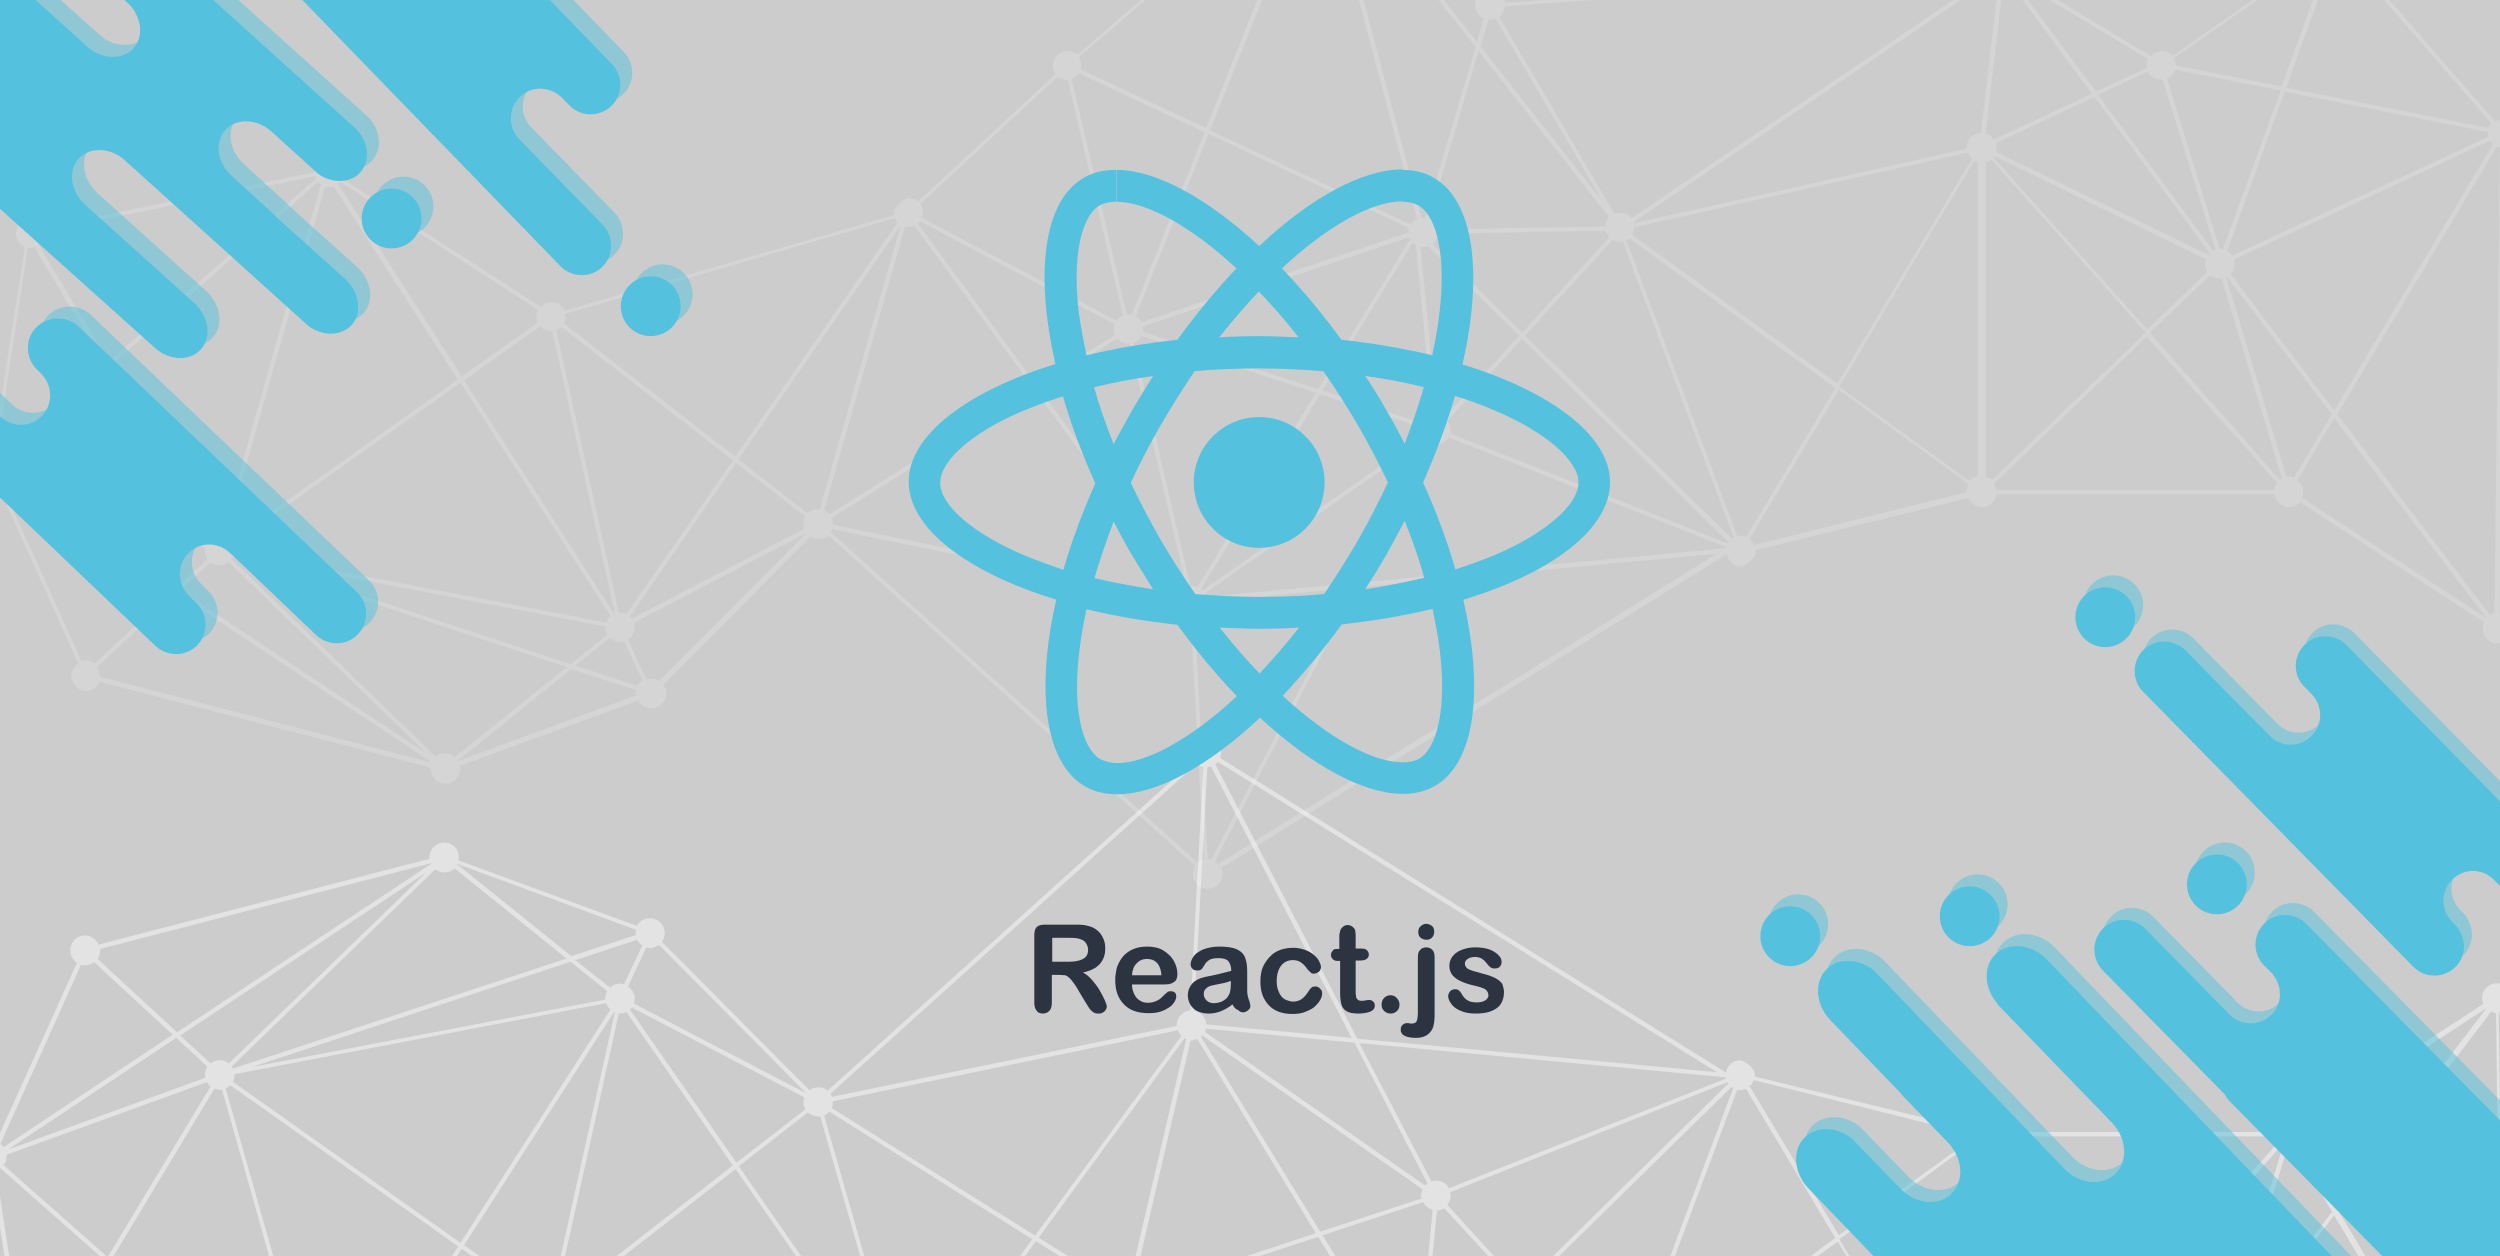 <?xml version="1.0" encoding="utf-8"?>
<!-- Generator: Adobe Illustrator 24.2.3, SVG Export Plug-In . SVG Version: 6.00 Build 0)  -->
<svg version="1.1" id="Layer_1" xmlns="http://www.w3.org/2000/svg" xmlns:xlink="http://www.w3.org/1999/xlink" x="0px" y="0px"
	 viewBox="0 0 627 315" style="enable-background:new 0 0 627 315;" xml:space="preserve">
<style type="text/css">
	.st0{fill:#CCCCCC;}
	.st1{opacity:0.45;}
	.st2{fill:none;}
	.st3{fill:#FFFFFF;}
	.st4{opacity:0.17;}
	.st5{opacity:0.5;}
	.st6{fill:#54C1DE;}
	.st7{display:none;}
	.st8{display:inline;fill:#563D7C;}
	.st9{display:inline;fill:#FFFFFF;}
	.st10{display:none;opacity:0.26;}
	.st11{display:inline;fill:none;}
	.st12{display:inline;fill:#E6A329;}
	.st13{display:inline;fill:#F1BF22;}
	.st14{display:inline;fill:#EBEBEB;}
	.st15{fill:#2D3441;}
</style>
<rect x="-61" y="-60" class="st0" width="739" height="456"/>
<g class="st1">
	<path class="st2" d="M356.4,299.8c0,0.2,0,0.5,0.1,0.7l-25.4,8.3L301.2,260c0.1-0.1,0.2-0.2,0.3-0.3l55.3,38.6
		C356.6,298.7,356.4,299.3,356.4,299.8z"/>
	<path class="st2" d="M297.1,260.4c0.1,0.1,0.2,0.1,0.4,0.2l-14.2,60.9c-0.1,0-0.2,0-0.3,0c-1.1,0-2.1,0.5-2.8,1.3l-19.7-12.4
		L297.1,260.4z"/>
	<path class="st2" d="M357.4,297.3l-55.2-38.5c0.1-0.2,0.2-0.5,0.3-0.8l37.2,3.5l18.3,35.3C357.8,297,357.6,297.1,357.4,297.3z"/>
	<path class="st2" d="M406.9,347.1c-0.2,0-0.4-0.1-0.7-0.1c-0.7,0-1.3,0.2-1.9,0.5l-21.9-24l51.8-51c0.1,0.1,0.3,0.2,0.4,0.3
		L406.9,347.1z"/>
	<path class="st2" d="M433.3,271.5c0.1,0.1,0.1,0.2,0.2,0.3l-51.8,51L363,302.2c0.5-0.6,0.9-1.5,0.9-2.4c0-0.3,0-0.5-0.1-0.8
		L433.3,271.5z"/>
	<path class="st2" d="M286.3,323.6c-0.4-0.8-1.1-1.4-1.9-1.8l0.3-1.1l13.9-59.8c0.1,0,0.2,0,0.3,0c0.5,0,1-0.1,1.4-0.3l29.7,48.7
		L286.3,323.6z"/>
	<path class="st2" d="M359.2,303.4l-1.6,16.9l-2.5,25.9c-0.3,0.2-0.5,0.4-0.8,0.6l-22.6-37l25.2-8.3
		C357.3,302.5,358.2,303.2,359.2,303.4z"/>
	<path class="st2" d="M353.6,347.8c-0.1,0.2-0.2,0.3-0.2,0.5l-66.8-22.4c0-0.2,0.1-0.4,0.1-0.7c0-0.2,0-0.4-0.1-0.6l44-14.4
		L353.6,347.8z"/>
	<path class="st2" d="M301.8,192.3l-3.3,61.1c-1.9,0.2-3.4,1.8-3.4,3.7c0,0.1,0,0.1,0,0.2l-86.5,17.8c-0.1-0.3-0.2-0.5-0.4-0.8
		l91.9-82.8C300.6,191.9,301.2,192.2,301.8,192.3z"/>
	<path class="st2" d="M230.7,352.2c-0.1-0.2-0.3-0.3-0.5-0.5l29.6-40.4l19.8,12.4c-0.2,0.5-0.3,1-0.3,1.5c0,0.4,0.1,0.8,0.2,1.2
		L230.7,352.2z"/>
	<path class="st2" d="M208,278.8l50.9,32l-29.6,40.4c-0.5-0.2-1-0.3-1.5-0.3c-0.2,0-0.5,0-0.7,0.1l-20.3-71.1
		C207.2,279.5,207.6,279.2,208,278.8z"/>
	<path class="st2" d="M302.5,256.9c-0.1-1.7-1.3-3.1-3-3.4l3.3-61.1c0.3,0,0.6-0.1,0.9-0.2l35.3,68.1L302.5,256.9z"/>
	<path class="st2" d="M558.5,338.4c-0.1,0-0.1-0.1-0.2-0.1l3.7-12.1l11.4-37.9c0.2,0,0.4,0,0.5,0c0.5,0,1-0.1,1.4-0.3l9.5,15.9
		L558.5,338.4z"/>
	<path class="st2" d="M358.2,346c-0.4-0.1-0.8-0.2-1.2-0.2c-0.2,0-0.5,0-0.7,0.1l2.4-25.2l1.7-17.1c0.7,0,1.3-0.2,1.8-0.6l18.8,20.6
		L358.2,346z"/>
	<path class="st2" d="M53.7,273.1c0.4,0.2,0.9,0.3,1.4,0.3c0.2,0,0.3,0,0.5,0l24.9,88.1c-0.3,0.2-0.5,0.4-0.7,0.6l-51.9-46
		L53.7,273.1z"/>
	<path class="st2" d="M58.4,268c-0.1-0.2-0.2-0.3-0.3-0.5l51.1-49.5c0.6,0.5,1.4,0.8,2.3,0.8c1,0,1.9-0.4,2.5-1l28.1,22.6L58.4,268z
		"/>
	<path class="st2" d="M2,288.3l42.2-28l7.8,7.2c-0.4,0.6-0.6,1.3-0.6,2.1c0,0.3,0,0.5,0.1,0.7L2,288.3z"/>
	<path class="st2" d="M57.4,266.7c-0.6-0.5-1.4-0.8-2.3-0.8c-0.9,0-1.7,0.3-2.3,0.8l-7.6-7l61.7-40.9L57.4,266.7z"/>
	<path class="st2" d="M499.5,367.7c-0.4-0.3-0.9-0.5-1.5-0.6v-78.9c0.6-0.1,1.2-0.4,1.7-0.7l38.4,36.9L499.5,367.7z"/>
	<path class="st2" d="M560.5,341.6c0-1-0.4-1.9-1.1-2.6l26-34.2l39.8,66.7c-0.3,0.2-0.5,0.5-0.7,0.8l-64.2-29.8
		C560.4,342.3,560.5,342,560.5,341.6z"/>
	<path class="st2" d="M152.3,248.6c-0.3,0.5-0.5,1.2-0.5,1.9c0,0.1,0,0.1,0,0.2l-88.6,16.9l79.9-26.4L152.3,248.6z"/>
	<path class="st2" d="M557.3,337.9c-0.2,0-0.4,0-0.5,0c-0.9,0-1.8,0.3-2.4,0.9l-15.1-14.5l32.7-36.7c0.1,0.1,0.3,0.2,0.5,0.3
		L557.3,337.9z"/>
	<path class="st2" d="M295.4,258.4c0.2,0.5,0.5,1,0.9,1.4l-36.7,50.1l-51-32c0.2-0.5,0.3-1,0.3-1.5c0-0.1,0-0.1,0-0.2L295.4,258.4z"
		/>
	<path class="st2" d="M576.3,287.4c0.8-0.7,1.4-1.7,1.4-2.9c0-0.6-0.1-1.1-0.3-1.5l46.1-30.1l0.1,0.1l-38,49.9L576.3,287.4z"/>
	<path class="st2" d="M161.1,237.1l-4.6,9.8c-0.3-0.1-0.7-0.2-1-0.2c-1,0-1.9,0.4-2.5,1l-8.7-7l15.5-5.1
		C160.1,236.2,160.6,236.7,161.1,237.1z"/>
	<path class="st2" d="M202.2,274.2L159,251.7c0.1-0.4,0.2-0.8,0.2-1.2c0-1.3-0.7-2.4-1.7-3.1l4.6-9.8c0.3,0.1,0.7,0.2,1,0.2
		c0.8,0,1.6-0.3,2.2-0.7L202.2,274.2L202.2,274.2z"/>
	<path class="st2" d="M1.6,289.9c0-0.1,0-0.2,0-0.3l50.2-18.2c0.2,0.4,0.5,0.8,0.9,1.1L27,315.3L0.9,292.2
		C1.4,291.6,1.6,290.8,1.6,289.9z"/>
	<path class="st2" d="M44.3,258.9l-19.9-18.4c0.4-0.6,0.6-1.3,0.6-2.1c0-0.1,0-0.3,0-0.4l83-21.5c0,0,0,0.1,0.1,0.1L44.3,258.9z"/>
	<path class="st2" d="M23.7,241.3l19.7,18.2L0.9,287.7c-0.2-0.3-0.5-0.6-0.8-0.8L20.3,242c0.3,0.1,0.7,0.1,1,0.1
		C22.2,242.1,23,241.8,23.7,241.3z"/>
	<path class="st2" d="M159.5,234.6l-16.2,5.3l-28.6-23c0,0,0-0.1,0.1-0.1l44.8,16.4c0,0.2-0.1,0.5-0.1,0.7
		C159.4,234.2,159.4,234.4,159.5,234.6z"/>
	<path class="st2" d="M58.4,271.3c0.3-0.5,0.4-1.1,0.4-1.7c0-0.1,0-0.1,0-0.2l93.2-17.8c0.2,0.6,0.6,1.1,1.1,1.6l-37.6,58.5
		L58.4,271.3z"/>
	<path class="st2" d="M154,253.8c0.1,0,0.1,0.1,0.2,0.1L139.3,321l-0.8,3.7c-0.1,0-0.2,0-0.3,0c-1.1,0-2,0.5-2.7,1.2l-19.1-13.6
		L154,253.8z"/>
	<path class="st2" d="M304.7,191.7c0.2-0.2,0.5-0.4,0.7-0.6l125.2,77.8l-90.2-8.4L304.7,191.7z"/>
	<path class="st2" d="M82.5,360.8c-0.4,0-0.7,0.1-1,0.1L56.6,273c0.4-0.2,0.8-0.5,1.2-0.8l57.1,40.4L83.8,361
		C83.4,360.9,83,360.8,82.5,360.8z"/>
	<path class="st2" d="M493.7,286.2l-32.5,23.6l-22.4-37.4c0.5-0.4,0.8-0.9,1.1-1.5l53.4,13.1c0,0.1,0,0.2,0,0.3
		C493.3,285.1,493.5,285.7,493.7,286.2z"/>
	<path class="st2" d="M141.5,326.7l43-33.4l40.7,58.7c-0.3,0.3-0.5,0.7-0.7,1.1l-82.5-24c0-0.2,0-0.4,0-0.6
		C141.9,327.8,141.8,327.2,141.5,326.7z"/>
	<path class="st2" d="M0.1,293l26.4,23.3L8.7,345.8c-0.4-0.1-0.8-0.2-1.2-0.2c-0.1,0-0.3,0-0.4,0l-8-52.1
		C-0.6,293.4-0.3,293.2,0.1,293z"/>
	<path class="st2" d="M139.5,325l0.9-4l14.8-66.8c0.1,0,0.2,0,0.3,0c0.6,0,1.1-0.1,1.6-0.4l26.7,38.5l-43,33.5
		C140.5,325.4,140,325.2,139.5,325z"/>
	<path class="st2" d="M84.7,361.5l31-48.3l19.1,13.5c-0.2,0.5-0.4,1-0.4,1.6s0.1,1.1,0.4,1.6l-49.6,32
		C85.1,361.8,84.9,361.7,84.7,361.5z"/>
	<path class="st2" d="M626.5,371l-40-67.1l38.2-50.2c0.4,0.2,0.8,0.4,1.3,0.4l1.4,116.7C627.1,370.8,626.8,370.9,626.5,371z"/>
	<path class="st2" d="M571.1,286.8l-32.7,36.6L500,286.6c0.3-0.5,0.6-1,0.6-1.6h69.6C570.4,285.7,570.7,286.3,571.1,286.8z"/>
	<path class="st2" d="M432.9,270.5L363.4,298c-0.6-1.1-1.8-1.9-3.2-1.9c-0.4,0-0.8,0.1-1.2,0.2l-18-34.7l91.9,8.6
		C432.9,270.3,432.9,270.4,432.9,270.5z"/>
	<path class="st2" d="M494.7,367.9c-0.5,0.4-0.9,0.9-1.1,1.5l-1.9-0.4L410,350.7c0-0.7-0.2-1.3-0.5-1.9l51.5-37.4L494.7,367.9z"/>
	<path class="st2" d="M496,288.2v78.9c-0.3,0-0.6,0.1-0.9,0.2l-33.8-56.5l32.6-23.7C494.5,287.7,495.2,288.1,496,288.2z"/>
	<path class="st2" d="M408.7,348c-0.2-0.2-0.5-0.4-0.8-0.5l27.8-74.2c0.2,0.1,0.5,0.1,0.8,0.1c0.5,0,1-0.1,1.4-0.3l22.4,37.4
		L408.7,348z"/>
	<path class="st2" d="M158,253.2c0.2-0.2,0.3-0.3,0.5-0.5l43.2,22.5c-0.1,0.4-0.2,0.8-0.2,1.2c0,0.7,0.2,1.3,0.5,1.8l-17.3,13.5
		L158,253.2z"/>
	<path class="st2" d="M202.6,279c0.7,0.6,1.6,1,2.6,1c0.2,0,0.3,0,0.5,0l20.4,71.2c0,0,0,0-0.1,0l-40.7-58.7L202.6,279z"/>
	<path class="st3" d="M-2.2,293.6l8.1,52.3c-1.5,0.7-2.5,2.4-2.1,4.2c0.3,1.4,1.4,2.5,2.8,2.8c1.8,0.4,3.5-0.5,4.2-2l68,13.8
		c0.1,2.2,2.2,4,4.5,3.4c1.3-0.3,2.4-1.3,2.7-2.7c0.2-0.9,0.1-1.8-0.2-2.5l49.6-32c0.7,0.7,1.7,1.2,2.7,1.2c1.5,0,2.7-0.9,3.3-2.1
		l82.6,24c-0.1,1,0.1,2.1,2.3,3.7c0.4,0.3,0.9,0.5,1.4,0.5c0.9,0,1.6-0.3,2.3-0.8l34.4,31.9c-0.6,0.8-0.8,1.9-0.5,3.1
		c0.3,1.3,1.4,2.3,2.7,2.6c1.3,0.3,2.4-0.1,3.3-0.8L328,444c-0.5,0.8-0.7,1.9-0.4,3c0.4,1.3,1.4,2.3,2.7,2.6
		c2.4,0.6,4.6-1.3,4.6-3.6c0-0.8-0.2-1.5-0.7-2.1l37.1-34.6c0.6,0.5,1.4,0.8,2.3,0.8c1.8,0,3.2-1.2,3.6-2.9l120.9,8.8v-0.5
		c0,2.3,2.1,4.1,4.4,3.6c1.3-0.3,2.4-1.2,2.8-2.5c0.3-0.9,0.2-1.7,0-2.4l33.9-20.4c0.7,0.8,1.7,1.3,2.8,1.3s2-0.4,2.7-1.2l38,26.6
		c-0.4,0.7-0.5,1.6-0.3,2.6c0.3,1.3,1.4,2.4,2.8,2.7c2.4,0.5,4.5-1.3,4.5-3.6c0-0.9-0.3-1.8-0.9-2.4l36.8-42.3
		c0.8,0.5,1.9,0.7,3,0.4c1.3-0.4,2.3-1.4,2.6-2.7c0.5-2.2-1.1-4.2-3.1-4.5L626.7,254c2.1-0.3,3.6-2.3,3.1-4.5
		c-0.3-1.4-1.4-2.5-2.7-2.8c-2.4-0.6-4.6,1.3-4.6,3.6c0,0.5,0.1,1,0.3,1.5l-46.1,30.1c-0.7-0.8-1.7-1.2-2.8-1.2
		c-1.9,0-3.4,1.4-3.7,3.2h-69.6c-0.3-1.8-1.8-3.2-3.7-3.2c-1.5,0-2.9,1-3.4,2.3l-53.4-13c0.1-1-0.1-2.2-2.8-3.8
		c-0.3-0.2-0.6-0.3-0.8-0.3c-1.8,0-3.4,1.3-3.6,3.1L306,190.1c0.3-0.7,0.4-1.6,0.2-2.4c-0.3-1.3-1.4-2.4-2.7-2.6
		c-2.4-0.5-4.6,1.3-4.6,3.6c0,0.8,0.2,1.5,0.6,2l-91.9,82.8c-0.6-0.5-1.5-0.8-2.4-0.8c-0.8,0-1.6,0.3-2.2,0.7l-37-37.2
		c0.6-0.8,0.9-2,0.6-3.1c-0.3-1.3-1.4-2.4-2.7-2.7c-1.8-0.4-3.4,0.4-4.2,1.8L115,215.8c0.1-0.5,0.1-1.1,0-1.7
		c-0.3-1.3-1.4-2.4-2.7-2.7c-2.4-0.5-4.6,1.3-4.6,3.6c0,0.1,0,0.3,0,0.4l-83,21.5c-0.7-1.6-2.4-2.6-4.2-2.2
		c-1.4,0.3-2.5,1.4-2.8,2.9c-0.3,1.6,0.4,3.1,1.6,3.9L-1,286.4c-0.7-0.2-1.4-0.3-2.2-0.1c-1.3,0.4-2.4,1.5-2.6,2.8
		C-6.3,291.5-4.5,293.6-2.2,293.6z M373.2,402.8l-2-6.7l30.6-38.9L375,403c-0.4-0.2-0.9-0.3-1.4-0.3
		C373.5,402.8,373.3,402.8,373.2,402.8z M502.4,411.9l-4.4-37.5c0.9-0.2,1.6-0.8,2.1-1.5l24.5,11.5l-20.7,28.1
		C503.4,412.1,502.9,411.9,502.4,411.9z M585.3,418.6l-11.9-32.9l50.7-10.1c0.2,0.4,0.4,0.8,0.7,1.2L588,419.1
		c-0.6-0.4-1.3-0.6-2-0.6C585.8,418.6,585.5,418.6,585.3,418.6z M142.1,240.4L58.4,268c-0.1-0.2-0.2-0.3-0.3-0.5l51.1-49.5
		c0.6,0.5,1.4,0.8,2.3,0.8c1,0,1.9-0.4,2.5-1L142.1,240.4z M79.8,362l-51.9-46l25.9-43c0.4,0.2,0.9,0.3,1.4,0.3c0.2,0,0.3,0,0.5,0
		l24.9,88.1C80.2,361.6,80,361.8,79.8,362z M51.4,269.6c0,0.3,0,0.5,0.1,0.7L2,288.3l42.2-28l7.8,7.2
		C51.6,268.1,51.4,268.9,51.4,269.6z M45.2,259.7l61.7-40.9l-49.5,47.9c-0.6-0.5-1.4-0.8-2.3-0.8c-0.9,0-1.7,0.3-2.3,0.8L45.2,259.7
		z M143.1,241.2l9.2,7.4c-0.3,0.5-0.5,1.2-0.5,1.9c0,0.1,0,0.1,0,0.2l-88.6,16.9L143.1,241.2z M144.3,240.8l15.5-5.1
		c0.3,0.6,0.7,1.1,1.3,1.4l-4.6,9.8c-0.3-0.1-0.7-0.2-1-0.2c-1,0-1.9,0.4-2.5,1L144.3,240.8z M165.3,237l36.9,37.2l0,0L159,251.7
		c0.1-0.4,0.2-0.8,0.2-1.2c0-1.3-0.7-2.4-1.7-3.1l4.6-9.8c0.3,0.1,0.7,0.2,1,0.2C164,237.7,164.7,237.4,165.3,237z M268.9,388
		l13.8-59.1c0.1,0,0.2,0,0.3,0c0.3,0,0.6,0,0.9-0.1l18.3,45.8l-31.5,14.8C270.2,388.8,269.6,388.3,268.9,388z M624.5,372.4
		l-64.2-29.8c0.1-0.3,0.2-0.7,0.2-1c0-1-0.4-1.9-1.1-2.6l26-34.2l39.8,66.7C625,371.8,624.7,372.1,624.5,372.4z M623.5,253l-38,49.9
		l-9.2-15.5c0.8-0.7,1.4-1.7,1.4-2.9c0-0.6-0.1-1.1-0.3-1.5l46.1-30.1V253z M571.9,287.6c0.1,0.1,0.3,0.2,0.5,0.3L557.3,338
		c-0.2,0-0.4,0-0.5,0c-0.9,0-1.8,0.3-2.4,0.9l-15.1-14.5L571.9,287.6z M538.1,324.3l-38.6,43.3c-0.4-0.3-0.9-0.5-1.5-0.6v-78.9
		c0.6-0.1,1.2-0.4,1.7-0.7L538.1,324.3z M208.9,276.4c0-0.1,0-0.1,0-0.2l86.5-17.8c0.2,0.5,0.5,1,0.9,1.4l-36.7,50.1l-51-32
		C208.8,277.4,208.9,276.9,208.9,276.4z M360.6,349.1c-0.1-1-0.7-2-1.4-2.6l22.5-22.2l21.8,23.9c-0.4,0.4-0.7,1-0.9,1.6L360.6,349.1
		z M300.3,260.6l29.7,48.7l-43.7,14.4c-0.4-0.8-1.1-1.4-1.9-1.8l0.3-1.1l13.9-59.8c0.1,0,0.2,0,0.3,0
		C299.4,260.8,299.8,260.7,300.3,260.6z M330.6,310.2l23,37.6c-0.1,0.2-0.2,0.3-0.2,0.5l-66.8-22.4c0-0.2,0.1-0.4,0.1-0.7
		c0-0.2,0-0.4-0.1-0.6L330.6,310.2z M331.7,309.8l25.2-8.3c0.5,0.9,1.4,1.6,2.4,1.9l-1.6,16.9l-2.5,25.9c-0.3,0.2-0.5,0.4-0.8,0.6
		L331.7,309.8z M381,323.5L358.2,346c-0.4-0.1-0.8-0.2-1.2-0.2c-0.2,0-0.5,0-0.7,0.1l2.4-25.2l1.7-17.1c0.7,0,1.3-0.2,1.8-0.6
		L381,323.5z M280.2,322.8l-19.7-12.4l36.6-50c0.1,0.1,0.2,0.1,0.4,0.2l-14.2,60.9c-0.1,0-0.2,0-0.3,0
		C281.9,321.5,280.9,322,280.2,322.8z M301.5,259.7l55.3,38.6c-0.2,0.5-0.4,1-0.4,1.6c0,0.2,0,0.5,0.1,0.7l-25.4,8.3L301.2,260
		C301.3,259.9,301.4,259.8,301.5,259.7z M363.8,299.8c0-0.3,0-0.5-0.1-0.8l69.6-27.6c0.1,0.1,0.1,0.2,0.2,0.3l-51.8,51L363,302.2
		C363.5,301.6,363.8,300.7,363.8,299.8z M434.3,272.6c0.1,0.1,0.3,0.2,0.4,0.3l-27.8,74.2c-0.2,0-0.4-0.1-0.7-0.1
		c-0.7,0-1.3,0.2-1.9,0.5l-21.9-24L434.3,272.6z M575.4,288l9.5,15.9l-26.3,34.5c-0.1,0-0.1-0.1-0.2-0.1l3.7-12.1l11.4-37.9
		c0.2,0,0.4,0,0.5,0C574.4,288.2,574.9,288.1,575.4,288z M538.5,325.1l15.1,14.5c-0.4,0.6-0.6,1.2-0.6,2c0,0.4,0.1,0.8,0.2,1.1
		l-53.1,25.9c-0.1-0.1-0.1-0.2-0.2-0.3L538.5,325.1z M403.6,353.3l-32.7,41.6l-12.3-42c1.1-0.5,1.9-1.5,2.1-2.7l42,0.7
		C402.6,351.8,403,352.7,403.6,353.3z M370,395.9l-37,46.9c-0.1-0.1-0.2-0.1-0.4-0.2l23.8-89.5c0.1,0,0.3,0,0.4,0c0.2,0,0.3,0,0.5,0
		L370,395.9z M353.2,349.5c0,0.4,0.1,0.7,0.2,1.1l-50.3,23.6l-18.2-45.7c0.6-0.4,1.1-0.9,1.4-1.5L353.2,349.5
		C353.2,349.4,353.2,349.4,353.2,349.5z M279.3,325.2c0,0.4,0.1,0.8,0.2,1.2l-48.8,25.8c-0.1-0.2-0.3-0.3-0.5-0.5l29.6-40.4
		l19.8,12.4C279.4,324.2,279.3,324.7,279.3,325.2z M227,350.9l-20.3-71.1c0.5-0.2,0.9-0.6,1.3-1l50.9,32l-29.6,40.4
		c-0.5-0.2-1-0.3-1.5-0.3C227.5,350.8,227.3,350.8,227,350.9z M208.3,274.3l91.9-82.8c0.5,0.4,1,0.7,1.6,0.8l-3.3,61.1
		c-1.9,0.2-3.4,1.8-3.4,3.7c0,0.1,0,0.1,0,0.2l-86.5,17.8C208.6,274.8,208.4,274.6,208.3,274.3z M303.7,192.2l35.3,68.1l-36.5-3.4
		c-0.1-1.7-1.3-3.1-3-3.4l3.3-61.1C303.2,192.4,303.5,192.3,303.7,192.2z M339.7,261.5l18.3,35.3c-0.2,0.1-0.4,0.3-0.6,0.5
		l-55.2-38.5c0.1-0.2,0.2-0.5,0.3-0.8L339.7,261.5z M340.9,261.6l91.9,8.6c0,0.1,0,0.2,0.1,0.3L363.4,298c-0.6-1.1-1.8-1.9-3.2-1.9
		c-0.4,0-0.8,0.1-1.2,0.2L340.9,261.6z M437.9,273.1l22.4,37.4L408.7,348c-0.2-0.2-0.5-0.4-0.8-0.5l27.8-74.2
		c0.2,0.1,0.5,0.1,0.8,0.1C437,273.3,437.5,273.2,437.9,273.1z M460.9,311.4l33.8,56.4c-0.5,0.4-0.9,0.9-1.1,1.5l-1.9-0.4L410,350.6
		c0-0.7-0.2-1.3-0.5-1.9L460.9,311.4z M461.3,310.8l32.6-23.7c0.6,0.6,1.3,0.9,2.1,1.1v78.9c-0.3,0-0.6,0.1-0.9,0.2L461.3,310.8z
		 M500.7,285h69.6c0.1,0.7,0.4,1.3,0.8,1.8l-32.7,36.6L500,286.6C500.4,286.1,500.6,285.6,500.7,285z M626,254.1l1.4,116.7
		c-0.3,0-0.6,0.1-0.8,0.2l-40-67.1l38.2-50.2C625.1,253.9,625.5,254.1,626,254.1z M573,384.7l-14.5-39.9c0.5-0.3,1-0.7,1.3-1.2
		l64.2,29.8c-0.1,0.3-0.2,0.7-0.2,1c0,0.1,0,0.1,0,0.2L573,384.7z M571.9,385l-26.4,5.2c-0.4-1-1.1-1.8-2.1-2.2l13.2-42.7h0.1
		c0.3,0,0.5,0,0.7-0.1L571.9,385z M538.8,389.7l-12.5-5.9l28.8-39c0.2,0.1,0.4,0.2,0.6,0.2l-13.2,42.6c-0.1,0-0.2,0-0.3,0
		C540.6,387.7,539.4,388.5,538.8,389.7z M525.3,383.4l-24.7-11.6c0.1-0.3,0.2-0.7,0.2-1.1s-0.1-0.8-0.2-1.1l53.3-25.8
		c0.1,0.1,0.2,0.3,0.3,0.4L525.3,383.4z M409.7,352.1c0-0.1,0.1-0.2,0.1-0.3l63.1,14.1l20.4,4.6c0,0.1,0,0.2,0,0.3
		c0,2,1.6,3.6,3.6,3.7l4.4,37.4c-0.8,0.1-1.4,0.5-1.9,1L409.7,352.1z M370,406.5c0,0.8,0.2,1.5,0.7,2.1L336,440.8l34.4-43.6l1.7,5.9
		C370.8,403.7,370,405,370,406.5z M330.3,442.4l-26.9-67.3l50.3-23.6c0.4,0.6,1,1.1,1.6,1.4l-23.8,89.5c-0.1,0-0.3,0-0.4,0
		C330.9,442.3,330.6,442.4,330.3,442.4z M328.8,443.3l-58.1-49.8c0.4-0.6,0.6-1.2,0.6-2c0-0.4-0.1-0.7-0.2-1.1l31.5-14.8l26.8,67.2
		C329.1,443,328.9,443.1,328.8,443.3z M265.2,388.5l-34.4-31.9c0.4-0.6,0.7-1.3,0.7-2.1c0-0.5-0.1-0.9-0.3-1.3l48.8-25.8
		c0.4,0.6,1,1,1.6,1.3l-13.8,59.1c-0.1,0-0.2,0-0.3,0C266.6,387.7,265.8,388,265.2,388.5z M185.3,292.5l17.3-13.5
		c0.7,0.6,1.6,1,2.6,1c0.2,0,0.3,0,0.5,0l20.4,71.2c0,0,0,0-0.1,0L185.3,292.5z M184.7,291.6L158,253.2c0.2-0.2,0.3-0.3,0.5-0.5
		l43.2,22.5c-0.1,0.4-0.2,0.8-0.2,1.2c0,0.7,0.2,1.3,0.5,1.8L184.7,291.6z M183.8,292.3l-43,33.5c-0.4-0.4-0.8-0.6-1.3-0.8l0.9-4
		l14.8-66.8c0.1,0,0.2,0,0.3,0c0.6,0,1.1-0.1,1.6-0.4L183.8,292.3z M135.5,325.9l-19.1-13.6l37.6-58.5c0.1,0,0.1,0.1,0.2,0.1
		L139.3,321l-0.8,3.7c-0.1,0-0.2,0-0.3,0C137.1,324.7,136.2,325.2,135.5,325.9z M115.5,311.7l-57.1-40.4c0.3-0.5,0.4-1.1,0.4-1.7
		c0-0.1,0-0.1,0-0.2l93.2-17.8c0.2,0.6,0.6,1.1,1.1,1.6L115.5,311.7z M114.9,312.6L83.8,361c-0.4-0.1-0.8-0.2-1.2-0.2
		c-0.4,0-0.7,0.1-1,0.1l-25-87.9c0.4-0.2,0.8-0.5,1.2-0.8L114.9,312.6z M9.7,346.3L27.3,317l51.9,46c-0.1,0.2-0.2,0.4-0.2,0.6
		l-67.8-13.8c0-0.2,0-0.3,0-0.5C11.2,348.1,10.6,347,9.7,346.3z M27,315.3L0.9,292.2c0.5-0.6,0.8-1.4,0.8-2.3c0-0.1,0-0.2,0-0.3
		l50.2-18.2c0.2,0.4,0.5,0.8,0.9,1.1L27,315.3z M20.3,242c0.3,0.1,0.7,0.1,1,0.1c0.9,0,1.7-0.3,2.3-0.8l19.7,18.2L0.9,287.7
		c-0.2-0.3-0.5-0.6-0.8-0.8L20.3,242z M108.1,216.5c0,0,0,0.1,0.1,0.1l-63.8,42.3l-19.9-18.4c0.4-0.6,0.6-1.3,0.6-2.1
		c0-0.1,0-0.3,0-0.4L108.1,216.5z M159.5,233.2c0,0.2-0.1,0.5-0.1,0.7s0,0.4,0.1,0.6l-16.2,5.3l-28.6-23c0,0,0-0.1,0.1-0.1
		L159.5,233.2z M430.6,268.9l-90.2-8.4l-35.6-68.8c0.2-0.2,0.5-0.4,0.7-0.6L430.6,268.9z M493.3,284.2c0,0.1,0,0.2,0,0.3
		c0,0.6,0.2,1.2,0.4,1.7l-32.5,23.6l-22.4-37.4c0.5-0.4,0.8-0.9,1.1-1.5L493.3,284.2z M545.4,393.1c0.3-0.5,0.4-1.1,0.4-1.7
		c0-0.1,0-0.1,0-0.2l26.5-5.3l12,33c-0.3,0.2-0.7,0.4-0.9,0.7L545.4,393.1z M504.9,413.3c-0.1-0.1-0.1-0.1-0.2-0.2l20.9-28.3l12.8,6
		c0,0.2-0.1,0.4-0.1,0.7c0,0.5,0.1,1,0.3,1.5L504.9,413.3z M377.4,406.2c-0.1-1.1-0.6-2-1.4-2.6l28.9-49.4c0.4,0.2,0.9,0.3,1.4,0.3
		c1.2,0,2.2-0.5,2.9-1.4l89.5,60.7c-0.2,0.4-0.4,0.8-0.4,1.3V415L377.4,406.2z M141.9,329c0-0.2,0-0.4,0-0.6c0-0.6-0.2-1.2-0.4-1.8
		l43-33.4l40.7,58.7c-0.3,0.3-0.5,0.7-0.7,1.1L141.9,329z M85.3,362c-0.2-0.2-0.3-0.3-0.5-0.5l31-48.3l19.1,13.5
		c-0.2,0.5-0.4,1-0.4,1.6s0.1,1.1,0.4,1.6L85.3,362z M7,345.6l-8-52.1c0.4-0.1,0.8-0.3,1.1-0.5l26.4,23.3L8.7,345.8
		c-0.4-0.1-0.8-0.2-1.2-0.2C7.3,345.6,7.2,345.6,7,345.6z"/>
</g>
<g class="st4">
	<path class="st2" d="M356.4,107.9c0-0.2,0-0.5,0.1-0.7l-25.4-8.3l-29.9,48.9c0.1,0.1,0.2,0.2,0.3,0.3l55.3-38.6
		C356.6,109,356.4,108.5,356.4,107.9z"/>
	<path class="st2" d="M297.1,147.3c0.1-0.1,0.2-0.1,0.4-0.2l-14.2-60.9c-0.1,0-0.2,0-0.3,0c-1.1,0-2.1-0.5-2.8-1.3l-19.7,12.4
		L297.1,147.3z"/>
	<path class="st2" d="M357.4,110.4L302.2,149c0.1,0.2,0.2,0.5,0.3,0.8l37.2-3.5L358,111C357.8,110.8,357.6,110.6,357.4,110.4z"/>
	<path class="st2" d="M406.9,60.6c-0.2,0-0.4,0.1-0.7,0.1c-0.7,0-1.3-0.2-1.9-0.5l-21.9,24l51.8,51c0.1-0.1,0.3-0.2,0.4-0.3
		L406.9,60.6z"/>
	<path class="st2" d="M433.3,136.3c0.1-0.1,0.1-0.2,0.2-0.3l-51.8-51L363,105.5c0.5,0.6,0.9,1.5,0.9,2.4c0,0.3,0,0.5-0.1,0.8
		L433.3,136.3z"/>
	<path class="st2" d="M286.3,84.2c-0.4,0.8-1.1,1.4-1.9,1.8l0.3,1.1l13.9,59.8c0.1,0,0.2,0,0.3,0c0.5,0,1,0.1,1.4,0.3L330,98.5
		L286.3,84.2z"/>
	<path class="st2" d="M359.2,104.3l-1.6-16.9l-2.5-25.9c-0.3-0.2-0.5-0.4-0.8-0.6l-22.6,37l25.2,8.3
		C357.3,105.3,358.2,104.6,359.2,104.3z"/>
	<path class="st2" d="M353.6,60c-0.1-0.2-0.2-0.3-0.2-0.5l-66.8,22.4c0,0.2,0.1,0.4,0.1,0.7c0,0.2,0,0.4-0.1,0.6l44,14.4L353.6,60z"
		/>
	<path class="st2" d="M359.2,61.2l22.5,22.2l21.8-23.9c-0.4-0.4-0.7-1-0.9-1.6l-42,0.7C360.5,59.7,360,60.6,359.2,61.2z"/>
	<path class="st2" d="M301.8,215.4l-3.3-61.1c-1.9-0.2-3.4-1.8-3.4-3.7c0-0.1,0-0.1,0-0.2l-86.5-17.8c-0.1,0.3-0.2,0.5-0.4,0.8
		l91.9,82.8C300.6,215.8,301.2,215.5,301.8,215.4z"/>
	<path class="st2" d="M230.7,55.5c-0.1,0.2-0.3,0.3-0.5,0.5l29.6,40.4L279.6,84c-0.2-0.5-0.3-1-0.3-1.5c0-0.4,0.1-0.8,0.2-1.2
		L230.7,55.5z"/>
	<path class="st2" d="M208,129l50.9-32l-29.6-40.4c-0.5,0.2-1,0.3-1.5,0.3c-0.2,0-0.5,0-0.7-0.1L206.7,128
		C207.2,128.2,207.6,128.6,208,129z"/>
	<path class="st2" d="M302.5,150.8c-0.1,1.7-1.3,3.1-3,3.4l3.3,61.1c0.3,0,0.6,0.1,0.9,0.2l35.3-68.1L302.5,150.8z"/>
	<path class="st2" d="M558.5,69.4c-0.1,0-0.1,0.1-0.2,0.1l3.7,12.1l11.4,37.9c0.2,0,0.4,0,0.5,0c0.5,0,1,0.1,1.4,0.3l9.5-15.9
		L558.5,69.4z"/>
	<path class="st2" d="M553.6,68.1c-0.4-0.6-0.6-1.2-0.6-2c0-0.4,0.1-0.8,0.2-1.1l-53.1-25.9c-0.1,0.1-0.1,0.2-0.2,0.3l38.6,43.3
		L553.6,68.1z"/>
	<path class="st2" d="M303.1,33.6l-18.2,45.7c0.6,0.4,1.1,0.9,1.4,1.5l66.9-22.5c0,0,0,0,0-0.1c0-0.4,0.1-0.7,0.2-1.1L303.1,33.6z"
		/>
	<path class="st2" d="M358.5,54.9c1.1,0.5,1.9,1.5,2.1,2.7l42-0.7c0-0.9,0.4-1.7,1-2.4l-32.7-41.6L358.5,54.9z"/>
	<path class="st2" d="M358.2,61.8c-0.4,0.1-0.8,0.2-1.2,0.2c-0.2,0-0.5,0-0.7-0.1l2.4,25.2l1.7,17.1c0.7,0,1.3,0.2,1.8,0.6L381,84.2
		L358.2,61.8z"/>
	<path class="st2" d="M53.7,134.7c0.4-0.2,0.9-0.3,1.4-0.3c0.2,0,0.3,0,0.5,0l24.9-88.1c-0.3-0.2-0.5-0.4-0.7-0.6l-51.9,46
		L53.7,134.7z"/>
	<path class="st2" d="M58.4,139.8c-0.1,0.2-0.2,0.3-0.3,0.5l51.1,49.5c0.6-0.5,1.4-0.8,2.3-0.8c1,0,1.9,0.4,2.5,1l28.1-22.6
		L58.4,139.8z"/>
	<path class="st2" d="M2,119.5l42.2,28l7.8-7.2c-0.4-0.6-0.6-1.3-0.6-2.1c0-0.3,0-0.5,0.1-0.7L2,119.5z"/>
	<path class="st2" d="M624.1,32c0.2-0.4,0.4-0.8,0.7-1.2L588-11.4c-0.6,0.4-1.3,0.6-2,0.6c-0.3,0-0.5,0-0.7-0.1L573.4,22L624.1,32z"
		/>
	<path class="st2" d="M401.8,50.5L375,4.7c-0.4,0.2-0.9,0.3-1.4,0.3c-0.2,0-0.3,0-0.5,0l-2,6.7L401.8,50.5z"/>
	<path class="st2" d="M57.4,141c-0.6,0.5-1.4,0.8-2.3,0.8c-0.9,0-1.7-0.3-2.3-0.8l-7.6,7l61.7,40.9L57.4,141z"/>
	<path class="st2" d="M500.1,34.9l24.5-11.5l-20.7-28c-0.5,0.3-1,0.5-1.5,0.5L498,33.4C498.9,33.7,499.6,34.2,500.1,34.9z"/>
	<path class="st2" d="M499.5,40.1c-0.4,0.3-0.9,0.5-1.5,0.6v78.9c0.6,0.1,1.2,0.4,1.7,0.7l38.4-36.9L499.5,40.1z"/>
	<path class="st2" d="M560.5,66.2c0,1-0.4,1.9-1.1,2.6l26,34.2l39.8-66.7c-0.3-0.2-0.5-0.5-0.7-0.8l-64.2,29.8
		C560.4,65.4,560.5,65.8,560.5,66.2z"/>
	<path class="st2" d="M152.3,159.2c-0.3-0.5-0.5-1.2-0.5-1.9c0-0.1,0-0.1,0-0.2l-88.6-16.9l79.9,26.4L152.3,159.2z"/>
	<path class="st2" d="M557.3,69.8c-0.2,0-0.4,0-0.5,0c-0.9,0-1.8-0.3-2.4-0.9l-15.1,14.5l32.7,36.7c0.1-0.1,0.3-0.2,0.5-0.3
		L557.3,69.8z"/>
	<path class="st2" d="M295.4,149.3c0.2-0.5,0.5-1,0.9-1.4l-36.7-50.1l-51,32c0.2,0.5,0.3,1,0.3,1.5c0,0.1,0,0.1,0,0.2L295.4,149.3z"
		/>
	<path class="st2" d="M576.3,120.4c0.8,0.7,1.4,1.7,1.4,2.9c0,0.6-0.1,1.1-0.3,1.5l46.1,30.1l0.1-0.1l-38-49.9L576.3,120.4z"/>
	<path class="st2" d="M283,78.8c0.3,0,0.6,0,0.9,0.1l18.3-45.8l-31.5-14.8c-0.4,0.6-1,1.1-1.7,1.4l13.8,59.1
		C282.8,78.8,282.9,78.8,283,78.8z"/>
	<path class="st2" d="M161.1,170.7l-4.6-9.8c-0.3,0.1-0.7,0.2-1,0.2c-1,0-1.9-0.4-2.5-1l-8.7,7l15.5,5.1
		C160.1,171.5,160.6,171,161.1,170.7z"/>
	<path class="st2" d="M202.2,133.6L159,156.1c0.1,0.4,0.2,0.8,0.2,1.2c0,1.3-0.7,2.4-1.7,3.1l4.6,9.8c0.3-0.1,0.7-0.2,1-0.2
		c0.8,0,1.6,0.3,2.2,0.7L202.2,133.6L202.2,133.6z"/>
	<path class="st2" d="M332.7-34.9l23.8,89.5c0.1,0,0.3,0,0.4,0c0.2,0,0.3,0,0.5,0L370,11.8l-37-46.9C332.9-35,332.8-35,332.7-34.9z"
		/>
	<path class="st2" d="M1.6,117.8c0,0.1,0,0.2,0,0.3l50.2,18.2c0.2-0.4,0.5-0.8,0.9-1.1L27,92.4L0.9,115.5
		C1.4,116.2,1.6,117,1.6,117.8z"/>
	<path class="st2" d="M44.3,148.8l-19.9,18.4c0.4,0.6,0.6,1.3,0.6,2.1c0,0.1,0,0.3,0,0.4l83,21.5c0,0,0-0.1,0.1-0.1L44.3,148.8z"/>
	<path class="st2" d="M23.7,166.4l19.7-18.2L0.9,120c-0.2,0.3-0.5,0.6-0.8,0.8l20.2,44.9c0.3-0.1,0.7-0.1,1-0.1
		C22.2,165.6,23,165.9,23.7,166.4z"/>
	<path class="st2" d="M159.5,173.1l-16.2-5.3l-28.6,23c0,0,0,0.1,0.1,0.1l44.8-16.4c0-0.2-0.1-0.5-0.1-0.7
		C159.4,173.5,159.4,173.3,159.5,173.1z"/>
	<path class="st2" d="M58.4,136.4c0.3,0.5,0.4,1.1,0.4,1.7c0,0.1,0,0.1,0,0.2l93.2,17.8c0.2-0.6,0.6-1.1,1.1-1.6L115.5,96
		L58.4,136.4z"/>
	<path class="st2" d="M154,153.9c0.1,0,0.1-0.1,0.2-0.1l-14.9-67.1l-0.8-3.7c-0.1,0-0.2,0-0.3,0c-1.1,0-2-0.5-2.7-1.2l-19.1,13.6
		L154,153.9z"/>
	<path class="st2" d="M304.7,216c0.2,0.2,0.5,0.4,0.7,0.6l125.2-77.8l-90.2,8.4L304.7,216z"/>
	<path class="st2" d="M79.2,44.8c-0.1-0.2-0.2-0.4-0.2-0.6L11.1,57.9c0,0.2,0,0.3,0,0.5c0,1.2-0.6,2.3-1.5,3l17.6,29.3L79.2,44.8z"
		/>
	<path class="st2" d="M82.5,47c-0.4,0-0.7-0.1-1-0.1l-24.9,87.9c0.4,0.2,0.8,0.5,1.2,0.8l57.1-40.4L83.8,46.7
		C83.4,46.9,83,47,82.5,47z"/>
	<path class="st2" d="M493.7,121.5l-32.5-23.6l-22.4,37.4c0.5,0.4,0.8,0.9,1.1,1.5l53.4-13.1c0-0.1,0-0.2,0-0.3
		C493.3,122.6,493.5,122,493.7,121.5z"/>
	<path class="st2" d="M141.5,81.1l43,33.4l40.7-58.7c-0.3-0.3-0.5-0.7-0.7-1.1l-82.5,24c0,0.2,0,0.4,0,0.6
		C141.9,80,141.8,80.6,141.5,81.1z"/>
	<path class="st2" d="M0.1,114.8l26.4-23.3L8.7,62c-0.4,0.1-0.8,0.2-1.2,0.2c-0.1,0-0.3,0-0.4,0l-8,52.1
		C-0.6,114.4-0.3,114.6,0.1,114.8z"/>
	<path class="st2" d="M139.5,82.8l0.9,4l14.8,66.8c0.1,0,0.2,0,0.3,0c0.6,0,1.1,0.1,1.6,0.4l26.7-38.5l-43-33.5
		C140.5,82.3,140,82.6,139.5,82.8z"/>
	<path class="st2" d="M84.7,46.2l31,48.3L134.8,81c-0.2-0.5-0.4-1-0.4-1.6s0.1-1.1,0.4-1.6l-49.6-32C85.1,45.9,84.9,46.1,84.7,46.2z
		"/>
	<path class="st2" d="M545.8,16.5l26.5,5.3l12-33c-0.3-0.2-0.7-0.4-0.9-0.7l-38,26.6c0.3,0.5,0.4,1.1,0.4,1.7
		C545.8,16.4,545.8,16.4,545.8,16.5z"/>
	<path class="st2" d="M376,4.2l28.9,49.4c0.4-0.2,0.9-0.3,1.4-0.3c1.2,0,2.2,0.5,2.9,1.4L498.7-6c-0.2-0.4-0.4-0.8-0.4-1.3v0.1
		L377.4,1.5C377.3,2.6,376.8,3.5,376,4.2z"/>
	<path class="st2" d="M525.6,23l12.8-6c0-0.2-0.1-0.4-0.1-0.7c0-0.5,0.1-1,0.3-1.5L504.9-5.6c-0.1,0.1-0.1,0.1-0.2,0.2L525.6,23z"/>
	<path class="st2" d="M543.5,19.7l13.2,42.7h0.1c0.3,0,0.5,0,0.7,0.1l14.4-39.7l-26.4-5.2C545.2,18.6,544.4,19.3,543.5,19.7z"/>
	<path class="st2" d="M558.5,62.9c0.5,0.3,1,0.7,1.3,1.2L624,34.3c-0.1-0.3-0.2-0.7-0.2-1c0-0.1,0-0.1,0-0.2L573,23L558.5,62.9z"/>
	<path class="st2" d="M626.5,36.7l-40,67.1l38.2,50.2c0.4-0.2,0.8-0.4,1.3-0.4l1.4-116.7C627.1,36.9,626.8,36.8,626.5,36.7z"/>
	<path class="st2" d="M571.1,121.2l-32.7-36.6L500,121.4c0.3,0.5,0.6,1,0.6,1.6h69.6C570.4,122.3,570.7,121.7,571.1,121.2z"/>
	<path class="st2" d="M432.9,137.3l-69.5-27.5c-0.6,1.1-1.8,1.9-3.2,1.9c-0.4,0-0.8-0.1-1.2-0.2l-18,34.7l91.9-8.6
		C432.9,137.5,432.9,137.4,432.9,137.3z"/>
	<path class="st2" d="M494.7,39.9c-0.5-0.4-0.9-0.9-1.1-1.5l-1.9,0.4L409.9,57c0,0.7-0.2,1.3-0.5,1.9l51.5,37.4L494.7,39.9z"/>
	<path class="st2" d="M496,119.6V40.7c-0.3,0-0.6-0.1-0.9-0.2L461.3,97l32.6,23.7C494.5,120.1,495.2,119.7,496,119.6z"/>
	<path class="st2" d="M408.7,59.8c-0.2,0.2-0.5,0.4-0.8,0.5l27.8,74.2c0.2-0.1,0.5-0.1,0.8-0.1c0.5,0,1,0.1,1.4,0.3l22.4-37.4
		L408.7,59.8z"/>
	<path class="st2" d="M555,62.9c0.2-0.1,0.4-0.2,0.6-0.2L542.4,20c-0.1,0-0.2,0-0.3,0c-1.4,0-2.7-0.8-3.3-2l-12.5,5.9L555,62.9z"/>
	<path class="st2" d="M158,154.6c0.2,0.2,0.3,0.3,0.5,0.5l43.2-22.5c-0.1-0.4-0.2-0.8-0.2-1.2c0-0.7,0.2-1.3,0.5-1.8l-17.3-13.5
		L158,154.6z"/>
	<path class="st2" d="M271.2,16.3c0,0.4-0.1,0.7-0.2,1.1l31.5,14.8L329.3-35c-0.2-0.1-0.4-0.3-0.6-0.4l-58.1,49.8
		C271,14.9,271.2,15.6,271.2,16.3z"/>
	<path class="st2" d="M231.5,53.2c0,0.5-0.1,0.9-0.3,1.3L280,80.3c0.4-0.6,1-1,1.6-1.3l-13.8-59c-0.1,0-0.2,0-0.3,0
		c-0.9,0-1.7-0.3-2.3-0.8l-34.4,31.9C231.2,51.7,231.5,52.5,231.5,53.2z"/>
	<path class="st2" d="M353.8,56.2c0.4-0.6,1-1.1,1.6-1.4l-23.8-89.5c-0.1,0-0.3,0-0.4,0c-0.3,0-0.6,0-0.9-0.1l-26.9,67.3L353.8,56.2
		z"/>
	<path class="st2" d="M202.6,128.7c0.7-0.6,1.6-1,2.6-1c0.2,0,0.3,0,0.5,0L226,56.5c0,0,0,0-0.1,0l-40.7,58.7L202.6,128.7z"/>
	<path class="st2" d="M409.8,56l63.1-14.1l20.4-4.6c0-0.1,0-0.2,0-0.3c0-2,1.6-3.6,3.6-3.7l4.4-37.4c-0.8-0.1-1.4-0.5-1.9-1
		l-89.6,60.8C409.7,55.7,409.8,55.8,409.8,56z"/>
	<path class="st2" d="M500.6,35.9c0.1,0.3,0.2,0.7,0.2,1.1c0,0.4-0.1,0.8-0.2,1.1l53.3,25.8c0.1-0.1,0.2-0.3,0.3-0.4l-28.9-39.2
		L500.6,35.9z"/>
	<path class="st2" d="M336-33.1l34.4,43.6l1.7-5.9C370.8,4,370,2.8,370,1.3c0-0.8,0.2-1.5,0.7-2.1L336-33.1z"/>
	<path class="st3" d="M-2.8,121.6c0.8,0.2,1.5,0.2,2.2-0.1l20.2,44.9c-1.2,0.8-2,2.3-1.6,3.9c0.3,1.4,1.4,2.6,2.8,2.9
		c1.9,0.4,3.6-0.6,4.2-2.2l83,21.5c-0.1,1,0.1,2,1.4,3.2c0.5,0.4,1,0.7,1.7,0.8c2.3,0.4,4.3-1.4,4.3-3.7c0-0.3,0-0.5-0.1-0.7
		l44.8-16.4c0.8,1.4,2.4,2.2,4.2,1.8c1.3-0.3,2.4-1.4,2.7-2.7c0.3-1.2,0-2.3-0.6-3.1l36.9-37.2c0.6,0.5,1.4,0.7,2.2,0.7
		c0.9,0,1.7-0.3,2.4-0.8l91.9,82.8c-0.6,0.8-0.8,1.9-0.5,3c0.3,1.3,1.4,2.3,2.7,2.6c2.4,0.6,4.6-1.3,4.6-3.6c0-0.5-0.1-1-0.3-1.5
		L433.1,139c0.3,1.8,1.8,3.1,3.6,3.1c0.3,0,0.6-0.1,0.8-0.3c2.7-1.6,2.9-2.8,2.8-3.8l53.4-13.1c0.6,1.3,1.9,2.3,3.4,2.3
		c1.9,0,3.4-1.4,3.7-3.2h69.6c0.3,1.8,1.8,3.2,3.7,3.2c1.1,0,2.1-0.5,2.8-1.2l46.1,30.1c-0.3,0.7-0.4,1.6-0.2,2.5
		c0.3,1.3,1.4,2.4,2.8,2.7c2.4,0.5,4.5-1.3,4.5-3.6c0-1.9-1.4-3.4-3.2-3.7l1.4-116.7c2.1-0.3,3.6-2.3,3.1-4.5
		c-0.3-1.3-1.3-2.4-2.6-2.7c-1.1-0.3-2.2-0.1-3,0.4L589-11.8c0.7-0.8,1.1-2,0.8-3.3c-0.3-1.4-1.4-2.5-2.7-2.8
		c-2.4-0.5-4.6,1.3-4.6,3.6c0,0.6,0.1,1.2,0.4,1.7L545,14c-0.7-0.7-1.6-1.2-2.7-1.2c-1.1,0-2.1,0.5-2.8,1.3L505.7-6.3
		c0.3-0.7,0.3-1.5,0-2.4c-0.4-1.3-1.5-2.2-2.8-2.5c-2.4-0.5-4.4,1.3-4.4,3.6v-0.5L377.6,0.7c-0.4-1.7-1.8-2.9-3.6-2.9
		c-0.9,0-1.7,0.3-2.3,0.8L334.5-36c0.6-0.8,0.8-1.9,0.5-3.1c-0.3-1.3-1.4-2.3-2.7-2.6c-2.4-0.6-4.6,1.3-4.6,3.6c0,0.7,0.2,1.4,0.6,2
		l-58.1,49.8c-0.8-0.7-2-1.1-3.3-0.8s-2.4,1.3-2.7,2.6c-0.3,1.1-0.1,2.2,0.5,3.1l-34.4,31.9c-0.6-0.5-1.4-0.8-2.3-0.8
		c-0.5,0-1,0.2-1.4,0.5c-2.2,1.6-2.4,2.7-2.3,3.7l-82.6,24c-0.6-1.2-1.9-2.1-3.3-2.1c-1.1,0-2.1,0.5-2.7,1.2L86.1,45
		c0.4-0.7,0.5-1.6,0.2-2.5c-0.3-1.3-1.4-2.4-2.7-2.7c-2.4-0.5-4.4,1.2-4.5,3.4L11.1,57c-0.7-1.5-2.4-2.4-4.2-2
		c-1.4,0.3-2.5,1.4-2.8,2.8c-0.4,1.9,0.6,3.6,2.1,4.2l-8.1,52.3c-2.3,0-4.1,2.1-3.6,4.5C-5.1,120.2-4.1,121.3-2.8,121.6z M373.7,5
		c0.5,0,1-0.1,1.4-0.3l26.8,45.8l-30.6-38.9l2-6.7C373.3,5,373.5,5,373.7,5z M503.9-4.6l20.7,28.1L500.1,35
		c-0.5-0.7-1.2-1.3-2.1-1.5L502.4-4C502.9-4.2,503.4-4.4,503.9-4.6z M586-10.8c0.7,0,1.4-0.2,2-0.6l36.8,42.3
		c-0.3,0.3-0.5,0.7-0.7,1.2L573.4,22l11.9-32.9C585.5-10.8,585.8-10.8,586-10.8z M114,189.9c-0.7-0.6-1.5-1-2.5-1
		c-0.8,0-1.6,0.3-2.3,0.8l-51.1-49.5c0.1-0.2,0.2-0.3,0.3-0.5l83.7,27.6L114,189.9z M80.5,46.3l-24.9,88.1c-0.2,0-0.3,0-0.5,0
		c-0.5,0-1,0.1-1.4,0.3l-25.9-43l51.9-46C80,46,80.2,46.2,80.5,46.3z M52,140.2l-7.8,7.2L2,119.5l49.4,17.9c0,0.2-0.1,0.5-0.1,0.7
		C51.4,138.9,51.6,139.6,52,140.2z M52.8,141c0.6,0.5,1.4,0.8,2.3,0.8c0.8,0,1.6-0.3,2.3-0.8l49.5,47.9L45.2,148L52.8,141z
		 M63.2,140.2l88.6,16.9c0,0.1,0,0.1,0,0.2c0,0.7,0.2,1.3,0.5,1.9l-9.2,7.4L63.2,140.2z M153,160c0.7,0.6,1.5,1,2.5,1
		c0.4,0,0.7-0.1,1-0.2l4.6,9.8c-0.5,0.4-1,0.8-1.3,1.4l-15.5-5.1L153,160z M163.1,170.1c-0.4,0-0.7,0.1-1,0.2l-4.6-9.8
		c1-0.7,1.7-1.8,1.7-3.1c0-0.4-0.1-0.8-0.2-1.2l43.2-22.5l0,0l-36.9,37.2C164.7,170.3,164,170.1,163.1,170.1z M270.6,18.4l31.5,14.8
		L283.8,79c-0.3-0.1-0.6-0.1-0.9-0.1c-0.1,0-0.2,0-0.3,0l-13.8-59.1C269.6,19.5,270.2,19,270.6,18.4z M625.2,36.2l-39.8,66.7
		l-26-34.2c0.7-0.7,1.1-1.6,1.1-2.6c0-0.4-0.1-0.7-0.2-1l64.2-29.8C624.7,35.6,625,35.9,625.2,36.2z M623.4,154.9l-46.1-30.1
		c0.2-0.5,0.3-1,0.3-1.5c0-1.2-0.5-2.2-1.4-2.9l9.2-15.5l38,49.9C623.5,154.8,623.5,154.8,623.4,154.9z M539.2,83.5L554.3,69
		c0.7,0.6,1.5,0.9,2.4,0.9c0.2,0,0.4,0,0.5,0l15.1,50.1c-0.2,0.1-0.3,0.2-0.5,0.3L539.2,83.5z M499.7,120.3
		c-0.5-0.4-1.1-0.6-1.7-0.7V40.7c0.5-0.1,1-0.3,1.5-0.6l38.6,43.3L499.7,120.3z M208.6,129.9l51-32l36.7,50.1
		c-0.4,0.4-0.7,0.8-0.9,1.4l-86.5-17.8c0-0.1,0-0.1,0-0.2C208.9,130.9,208.8,130.4,208.6,129.9z M402.7,57.9
		c0.2,0.6,0.5,1.1,0.9,1.6l-21.8,23.9l-22.5-22.2c0.8-0.6,1.3-1.5,1.4-2.6L402.7,57.9z M298.8,146.9c-0.1,0-0.2,0-0.3,0l-13.9-59.8
		l-0.3-1.1c0.8-0.3,1.5-1,1.9-1.8L330,98.5l-29.7,48.7C299.8,147,299.4,146.9,298.8,146.9z M286.6,83.2c0-0.2,0.1-0.4,0.1-0.6
		s0-0.4-0.1-0.7l66.8-22.4c0.1,0.2,0.1,0.4,0.2,0.5l-23,37.6L286.6,83.2z M354.3,60.9c0.2,0.2,0.5,0.4,0.8,0.6l2.5,25.9l1.6,16.9
		c-1,0.3-1.9,0.9-2.4,1.9l-25.2-8.3L354.3,60.9z M362.2,104.8c-0.5-0.3-1.2-0.6-1.8-0.6l-1.7-17.1l-2.4-25.2c0.2,0,0.5,0.1,0.7,0.1
		c0.4,0,0.8-0.1,1.2-0.2L381,84.2L362.2,104.8z M283,86.2c0.1,0,0.2,0,0.3,0l14.2,60.9c-0.1,0-0.2,0.1-0.4,0.2l-36.6-50l19.7-12.4
		C280.9,85.7,281.9,86.2,283,86.2z M301.2,147.8l29.9-48.9l25.4,8.3c0,0.2-0.1,0.5-0.1,0.7c0,0.6,0.1,1.1,0.4,1.6l-55.3,38.6
		C301.4,148,301.3,147.9,301.2,147.8z M363,105.5L381.7,85l51.8,51c-0.1,0.1-0.1,0.2-0.2,0.3l-69.6-27.6c0.1-0.2,0.1-0.5,0.1-0.8
		C363.8,107,363.5,106.2,363,105.5z M382.5,84.2l21.9-24c0.6,0.3,1.2,0.5,1.9,0.5c0.2,0,0.4,0,0.7-0.1l27.8,74.2
		c-0.2,0.1-0.3,0.2-0.4,0.3L382.5,84.2z M573.9,119.5c-0.2,0-0.4,0-0.5,0L562,81.6l-3.7-12.1c0.1,0,0.1-0.1,0.2-0.1l26.3,34.5
		l-9.5,15.9C574.9,119.6,574.4,119.5,573.9,119.5z M499.9,39.4c0.1-0.1,0.1-0.2,0.2-0.3L553.2,65c-0.1,0.4-0.2,0.7-0.2,1.1
		c0,0.7,0.2,1.4,0.6,2l-15.1,14.5L499.9,39.4z M402.6,56.8l-42,0.7c-0.2-1.2-1-2.2-2.1-2.7l12.3-42l32.7,41.6
		C403,55.1,402.6,55.9,402.6,56.8z M357.4,54.6c-0.2,0-0.3,0-0.5,0c-0.1,0-0.3,0-0.4,0l-23.8-89.5c0.1-0.1,0.2-0.1,0.4-0.2l37,46.9
		L357.4,54.6z M353.2,58.3l-66.9,22.5c-0.3-0.6-0.8-1.2-1.4-1.5l18.2-45.7l50.3,23.6C353.3,57.6,353.2,57.9,353.2,58.3L353.2,58.3z
		 M279.6,84l-19.8,12.4L230.2,56c0.2-0.1,0.3-0.3,0.5-0.5l48.8,25.8c-0.1,0.4-0.2,0.8-0.2,1.2C279.3,83.1,279.4,83.6,279.6,84z
		 M227.8,56.9c0.5,0,1.1-0.1,1.5-0.3L258.9,97L208,129c-0.3-0.4-0.8-0.7-1.3-1L227,56.9C227.3,56.9,227.5,56.9,227.8,56.9z
		 M208.7,132.7l86.5,17.8c0,0.1,0,0.1,0,0.2c0,1.9,1.5,3.5,3.4,3.7l3.3,61.1c-0.6,0.1-1.2,0.4-1.6,0.8l-91.9-82.8
		C208.4,133.2,208.6,132.9,208.7,132.7z M302.9,215.4l-3.3-61.1c1.6-0.3,2.9-1.7,3-3.4l36.5-3.4l-35.3,68.1
		C303.5,215.5,303.2,215.4,302.9,215.4z M302.4,149.7c-0.1-0.3-0.2-0.5-0.3-0.8l55.2-38.5c0.2,0.2,0.4,0.4,0.6,0.5l-18.3,35.3
		L302.4,149.7z M358.9,111.4c0.4,0.1,0.8,0.2,1.2,0.2c1.4,0,2.6-0.8,3.2-1.9l69.5,27.5c0,0.1,0,0.2-0.1,0.3l-91.9,8.6L358.9,111.4z
		 M436.5,134.4c-0.3,0-0.5,0-0.8,0.1l-27.8-74.2c0.3-0.1,0.5-0.3,0.8-0.5l51.6,37.5l-22.4,37.4C437.5,134.5,437,134.4,436.5,134.4z
		 M409.4,58.9c0.3-0.6,0.5-1.2,0.5-1.9l81.7-18.3l1.9-0.4c0.2,0.6,0.6,1.1,1.1,1.5l-33.8,56.4L409.4,58.9z M495.1,40.4
		c0.3,0.1,0.6,0.2,0.9,0.2v78.9c-0.8,0.1-1.5,0.5-2.1,1.1L461.3,97L495.1,40.4z M500,121.4l38.4-36.9l32.7,36.6
		c-0.4,0.5-0.7,1.1-0.8,1.8h-69.6C500.6,122.4,500.4,121.9,500,121.4z M624.4,154.1l-38.2-50.2l40-67.1c0.3,0.1,0.5,0.2,0.8,0.2
		l-1.4,116.7C625.2,153.7,624.8,153.9,624.4,154.1z M623.9,33.1c0,0.1,0,0.1,0,0.2c0,0.4,0.1,0.7,0.2,1l-64.2,29.8
		c-0.3-0.5-0.8-0.9-1.3-1.2L573,23L623.9,33.1z M557.5,62.5c-0.2,0-0.5-0.1-0.7-0.1h-0.1l-13.2-42.7c1-0.4,1.7-1.2,2.1-2.2l26.4,5.2
		L557.5,62.5z M542.1,20c0.1,0,0.2,0,0.3,0l13.2,42.6c-0.2,0.1-0.4,0.1-0.6,0.2l-28.8-39l12.5-5.9C539.4,19.2,540.6,20,542.1,20z
		 M554.2,63.5c-0.1,0.1-0.2,0.2-0.3,0.4l-53.3-25.8c0.1-0.3,0.2-0.7,0.2-1.1c0-0.4-0.1-0.7-0.2-1.1l24.7-11.6L554.2,63.5z
		 M499.3-5.1c0.5,0.5,1.2,0.9,1.9,1l-4.4,37.4c-2,0.1-3.6,1.7-3.6,3.7c0,0.1,0,0.2,0,0.3l-20.4,4.6l-63,14.1c0-0.1-0.1-0.2-0.1-0.3
		L499.3-5.1z M372.1,4.6l-1.7,5.9L336-33.1l34.6,32.3c-0.4,0.6-0.7,1.3-0.7,2.1C370,2.8,370.8,4,372.1,4.6z M331.2-34.6
		c0.1,0,0.3,0,0.4,0l23.8,89.5c-0.7,0.3-1.2,0.8-1.6,1.4l-50.3-23.6l26.9-67.3C330.6-34.6,330.9-34.6,331.2-34.6z M329.3-35.1
		l-26.8,67.2L271,17.4c0.1-0.3,0.2-0.7,0.2-1.1c0-0.7-0.2-1.4-0.6-2l58.1-49.8C328.9-35.3,329.1-35.2,329.3-35.1z M267.5,20
		c0.1,0,0.2,0,0.3,0l13.8,59.1c-0.7,0.3-1.2,0.7-1.6,1.3l-48.8-25.8c0.2-0.4,0.3-0.9,0.3-1.3c0-0.8-0.2-1.5-0.7-2.1l34.4-31.9
		C265.8,19.7,266.6,20,267.5,20z M225.9,56.5C226,56.5,226,56.5,225.9,56.5l-20.3,71.2c-0.2,0-0.3,0-0.5,0c-1,0-1.9,0.4-2.6,1
		l-17.3-13.5L225.9,56.5z M202,129.6c-0.3,0.5-0.5,1.2-0.5,1.8c0,0.4,0.1,0.8,0.2,1.2l-43.2,22.5c-0.1-0.2-0.3-0.4-0.5-0.5
		l26.6-38.5L202,129.6z M157.1,154c-0.5-0.2-1-0.4-1.6-0.4c-0.1,0-0.2,0-0.3,0l-14.8-66.8l-0.9-4c0.5-0.2,0.9-0.5,1.3-0.8l43,33.5
		L157.1,154z M138.2,83c0.1,0,0.2,0,0.3,0l0.8,3.7l14.9,67.1c-0.1,0-0.1,0.1-0.2,0.1l-37.6-58.5l19.1-13.6
		C136.2,82.6,137.1,83,138.2,83z M153.1,154.5c-0.5,0.4-0.8,1-1.1,1.6l-93.2-17.8c0-0.1,0-0.1,0-0.2c0-0.6-0.1-1.2-0.4-1.7L115.5,96
		L153.1,154.5z M57.8,135.6c-0.3-0.3-0.7-0.6-1.2-0.8l24.9-87.9c0.3,0.1,0.7,0.1,1,0.1c0.4,0,0.8-0.1,1.2-0.2l31.1,48.4L57.8,135.6z
		 M11.2,58.5c0-0.2,0-0.4,0-0.5L79,44.2c0.1,0.2,0.1,0.4,0.2,0.6L27.3,90.7L9.7,61.4C10.6,60.8,11.2,59.7,11.2,58.5z M52.8,135.3
		c-0.4,0.3-0.7,0.7-0.9,1.1L1.6,118.2c0-0.1,0-0.2,0-0.3c0-0.9-0.3-1.7-0.8-2.3L27,92.4L52.8,135.3z M0.1,120.8
		c0.3-0.2,0.6-0.5,0.8-0.8l42.5,28.2l-19.7,18.2c-0.6-0.5-1.4-0.8-2.3-0.8c-0.3,0-0.7,0.1-1,0.1L0.1,120.8z M25,169.7
		c0-0.1,0-0.3,0-0.4c0-0.8-0.2-1.5-0.6-2.1l19.9-18.4l63.8,42.3c0,0,0,0.1-0.1,0.1L25,169.7z M114.7,190.9
		C114.7,190.9,114.7,190.8,114.7,190.9l28.6-23.1l16.2,5.3c0,0.2-0.1,0.4-0.1,0.6c0,0.3,0,0.5,0.1,0.7L114.7,190.9z M305.4,216.7
		c-0.2-0.2-0.4-0.4-0.7-0.6l35.6-68.8l90.2-8.4L305.4,216.7z M439.9,136.7c-0.2-0.6-0.6-1.1-1.1-1.5l22.4-37.4l32.5,23.6
		c-0.3,0.5-0.4,1.1-0.4,1.7c0,0.1,0,0.2,0,0.3L439.9,136.7z M583.3-12c0.3,0.3,0.6,0.5,0.9,0.7l-12,33l-26.5-5.3c0-0.1,0-0.1,0-0.2
		c0-0.6-0.1-1.2-0.4-1.7L583.3-12z M538.7,14.8c-0.2,0.5-0.3,1-0.3,1.5c0,0.2,0,0.4,0.1,0.7l-12.8,6l-21-28.3
		c0.1-0.1,0.1-0.1,0.2-0.2L538.7,14.8z M498.3-7.2L498.3-7.2c0.1,0.4,0.2,0.8,0.4,1.2l-89.5,60.7c-0.7-0.8-1.7-1.4-2.9-1.4
		c-0.5,0-1,0.1-1.4,0.3L376,4.2c0.8-0.6,1.3-1.6,1.4-2.6L498.3-7.2z M224.4,54.7c0.2,0.4,0.4,0.8,0.7,1.1l-40.7,58.7l-43-33.4
		c0.3-0.5,0.4-1.1,0.4-1.8c0-0.2,0-0.4,0-0.6L224.4,54.7z M134.9,77.7c-0.2,0.5-0.4,1-0.4,1.6s0.1,1.1,0.4,1.6l-19.1,13.5l-31-48.3
		c0.2-0.1,0.4-0.3,0.5-0.5L134.9,77.7z M7.4,62.2c0.4,0,0.9-0.1,1.2-0.2l17.7,29.5L0.1,114.8c-0.3-0.2-0.7-0.4-1.1-0.5l8-52.1
		C7.2,62.2,7.3,62.2,7.4,62.2z"/>
</g>
<g class="st5">
	<path class="st6" d="M11.4,79.9c-2.2,3-1.8,7.3,1,9.9l0.8,0.8c2.7,2.6,3.2,6.8,1,9.9c-2.7,3.7-7.9,4-11.1,1l-20.8-20
		c-3-2.8-7.7-2.7-10.5,0.2l0,0c-2.8,3-2.7,7.7,0.2,10.5L42,159c3,2.8,7.7,2.7,10.5-0.2l0,0c2.8-3,2.7-7.7-0.2-10.5l-1.8-1.8
		c-2.7-2.6-3.2-6.8-1-9.9c2.7-3.7,7.9-4,11.1-1l3.8,3.6l17.8,17c2.7,2.6,7,2.9,9.9,0.5c3.5-2.9,3.6-8.1,0.5-11.1l-70-66.8
		C19.4,75.9,14.1,76.3,11.4,79.9z"/>
	<path class="st6" d="M76.9-17.1c3-2.3,7.3-1.8,9.9,0.9l0.8,0.8c2.6,2.7,6.9,3.2,9.9,0.9c3.6-2.7,4-8,0.9-11.2L78.3-46.3
		c-2.8-2.9-2.8-7.7,0.2-10.5l0,0c2.9-2.8,7.7-2.8,10.5,0.2l67.5,69.7c2.8,2.9,2.8,7.7-0.2,10.5l0,0c-2.9,2.8-7.7,2.8-10.5-0.2
		l-1.8-1.8c-2.6-2.7-6.9-3.2-9.9-0.9c-3.6,2.7-4,8-0.9,11.2l3.7,3.8l17.2,17.6c2.6,2.7,2.9,7,0.6,9.9c-2.8,3.6-8.1,3.7-11.2,0.5
		L76-5.9C73-9.1,73.3-14.3,76.9-17.1z"/>
	<path class="st6" d="M93.4,40.2c-2.5,2.8-7.1,2.9-10.6,0.4L71.1,30c-3.6-3.3-8.9-3.4-11.6-0.4c-2.8,3.1-2,8.2,1.6,11.5l11.6,10.6
		c-0.3-0.2-0.7-0.5-1-0.8L89.6,67c3.6,3.3,4.3,8.5,1.6,11.5c-2.6,2.8-7.2,2.9-10.8,0.3L34.3,37.2c-3.6-3.3-8.9-3.4-11.6-0.4
		s-2,8.2,1.6,11.5l28.3,25.5c-0.3-0.2-0.6-0.4-0.8-0.7c3.6,3.3,4.3,8.5,1.6,11.5s-8,2.9-11.6-0.4L-8,39.5L-44.3,6.7L-93.9-38
		c-3.6-3.3-4.3-8.5-1.6-11.5c2.8-3.1,8-2.9,11.6,0.4l4.8,4.3l0,0l-4.8-4.3c-3.6-3.3-4.3-8.5-1.6-11.5c0.9-1,2.1-1.7,3.4-2
		c0.2-1.3,0.7-2.6,1.6-3.6s2.1-1.7,3.4-2c0.2-1.3,0.7-2.6,1.6-3.6c2.8-3.1,8-2.9,11.6,0.4c-0.2-0.1-0.3-0.3-0.5-0.4L24.9,8.7
		c3.6,3.3,8.9,3.4,11.6,0.4s2-8.2-1.6-11.5l-95.4-86c2.8-3,8-2.9,11.6,0.4l43,38.8l0,0c2.8-3.1,8-2.9,11.6,0.4l86,77.6
		C95.4,31.9,96.1,37.1,93.4,40.2z"/>
	<circle class="st6" cx="166.2" cy="73.8" r="7.5"/>
	<circle class="st6" cx="101.2" cy="51.8" r="7.5"/>
</g>
<g class="st5">
	<path class="st6" d="M618.4,238.9c2.3-2.9,2-7.2-0.6-9.9l-0.8-0.8c-2.6-2.7-3-6.9-0.6-9.9c2.8-3.6,8.1-3.8,11.1-0.6l20.2,20.5
		c2.9,2.9,7.6,3,10.5,0.1l0,0c2.9-2.9,3-7.6,0.1-10.5l-67.8-69c-2.9-2.9-7.6-3-10.5-0.1l0,0c-2.9,2.9-3,7.6-0.1,10.5l1.8,1.8
		c2.6,2.7,3,6.9,0.6,9.9c-2.8,3.6-8.1,3.8-11.1,0.6l-3.7-3.7l-17.3-17.6c-2.6-2.7-6.9-3.1-9.9-0.8c-3.6,2.7-3.9,8-0.8,11.1l67.8,69
		C610.3,242.6,615.5,242.4,618.4,238.9z"/>
	<path class="st6" d="M680.5,330.8l-30.7-31.2c-0.3-0.7-0.8-1.3-1.3-1.8l-68.1-69.1c-2.9-2.9-7.6-3-10.5-0.1s-3,7.6-0.1,10.5
		l1.8,1.8c2.6,2.7,3,7,0.7,9.9c-2.8,3.6-8.1,3.8-11.2,0.6l-3.7-3.8L540.1,230c-2.6-2.7-6.9-3.1-9.9-0.8c-3.6,2.8-3.9,8-0.8,11.2
		l30.7,31.2c0.3,0.7,0.8,1.3,1.3,1.8l68.1,69.1c3.1,3.1,8.4,2.9,11.2-0.6c2.3-3,2-7.2-0.7-9.9l-0.8-0.8c-2.6-2.7-3-7-0.7-9.9
		c2.8-3.6,8.1-3.8,11.2-0.6l20.3,20.6c2.9,2.9,7.6,3,10.5,0.1C683.3,338.4,683.4,333.7,680.5,330.8z"/>
	<path class="st6" d="M454.7,282.2c3-2.9,8.1-2.6,11.8,0.4l12.1,12.5c3.7,3.9,9.5,4.5,12.8,1.3s2.9-8.9-0.8-12.8l-12.1-12.5
		c0.4,0.3,0.7,0.6,1,0.9L461,252.8c-3.7-3.9-4.1-9.7-0.8-12.8c3-2.9,8.2-2.6,11.9,0.5l47.6,49.6c3.7,3.9,9.5,4.5,12.8,1.3
		s2.9-8.9-0.8-12.8l-29.3-30.3c0.3,0.3,0.6,0.5,0.9,0.8c-3.7-3.9-4.1-9.7-0.8-12.8c3.3-3.1,9-2.6,12.8,1.3l51.2,53.3l37.6,39.1
		l51.2,53.3c3.7,3.9,4.1,9.7,0.8,12.8c-3.3,3.2-9,2.6-12.8-1.3l-4.9-5.1l0,0l4.9,5.1c3.7,3.9,4.1,9.7,0.8,12.8
		c-1.1,1-2.4,1.7-3.9,1.9c-0.3,1.5-1,2.8-2.1,3.8s-2.4,1.7-3.9,1.9c-0.3,1.5-1,2.8-2.1,3.8c-3.3,3.2-9,2.6-12.8-1.3
		c0.2,0.2,0.3,0.3,0.5,0.5l-92.1-95.9c-3.7-3.9-9.5-4.5-12.8-1.3s-2.9,8.9,0.8,12.8l98.6,102.5c-3.3,3.1-9,2.5-12.8-1.4l-44.4-46.2
		l0,0c-3.3,3.2-9,2.6-12.8-1.3L455.5,295C451.8,291.1,451.4,285.3,454.7,282.2z"/>
	<circle class="st6" cx="530" cy="151.8" r="7.5"/>
	<circle class="st6" cx="558" cy="218.8" r="7.5"/>
	<circle class="st6" cx="496" cy="226.8" r="7.5"/>
	<circle class="st6" cx="451" cy="231.8" r="7.5"/>
</g>
<g>
	<path class="st6" d="M8.4,82.9c-2.2,3-1.8,7.3,1,9.9l0.8,0.8c2.7,2.6,3.2,6.8,1,9.9c-2.7,3.7-7.9,4-11.1,1l-20.8-20
		c-3-2.8-7.7-2.7-10.5,0.2l0,0c-2.8,3-2.7,7.7,0.2,10.5L39,162c3,2.8,7.7,2.7,10.5-0.2l0,0c2.8-3,2.7-7.7-0.2-10.5l-1.8-1.8
		c-2.7-2.6-3.2-6.8-1-9.9c2.7-3.7,7.9-4,11.1-1l3.8,3.6l17.8,17c2.7,2.6,7,2.9,9.9,0.5c3.5-2.9,3.6-8.1,0.5-11.1l-70-66.8
		C16.4,78.9,11.1,79.3,8.4,82.9z"/>
	<path class="st6" d="M73.9-14.1c3-2.3,7.3-1.8,9.9,0.9l0.8,0.8c2.6,2.7,6.9,3.2,9.9,0.9c3.6-2.7,4-8,0.9-11.2L75.3-43.3
		c-2.8-2.9-2.8-7.7,0.2-10.5l0,0c2.9-2.8,7.7-2.8,10.5,0.2l67.5,69.7c2.8,2.9,2.8,7.7-0.2,10.5l0,0c-2.9,2.8-7.7,2.8-10.5-0.2
		l-1.8-1.8c-2.6-2.7-6.9-3.2-9.9-0.9c-3.6,2.7-4,8-0.9,11.2l3.7,3.8l17.2,17.6c2.6,2.7,2.9,7,0.6,9.9c-2.8,3.6-8.1,3.7-11.2,0.5
		L73-2.9C70-6.1,70.3-11.3,73.9-14.1z"/>
	<path class="st6" d="M90.4,43.2c-2.5,2.8-7.1,2.9-10.6,0.4L68.1,33c-3.6-3.3-8.9-3.4-11.6-0.4c-2.8,3.1-2,8.2,1.6,11.5l11.6,10.6
		c-0.3-0.2-0.7-0.5-1-0.8L86.6,70c3.6,3.3,4.3,8.5,1.6,11.5c-2.6,2.8-7.2,2.9-10.8,0.3L31.3,40.2c-3.6-3.3-8.9-3.4-11.6-0.4
		s-2,8.2,1.6,11.5l28.3,25.5c-0.3-0.2-0.6-0.4-0.8-0.7c3.6,3.3,4.3,8.5,1.6,11.5c-2.8,3.1-8,2.9-11.6-0.4L-11,42.5L-47.3,9.7
		L-96.9-35c-3.6-3.3-4.3-8.5-1.6-11.5c2.8-3.1,8-2.9,11.6,0.4l4.8,4.3l0,0l-4.8-4.3c-3.6-3.3-4.3-8.5-1.6-11.5c0.9-1,2.1-1.7,3.4-2
		c0.2-1.3,0.7-2.6,1.6-3.6c0.9-1,2.1-1.7,3.4-2c0.2-1.3,0.7-2.6,1.6-3.6c2.8-3.1,8-2.9,11.6,0.4c-0.2-0.1-0.3-0.3-0.5-0.4l89.3,80.5
		c3.6,3.3,8.9,3.4,11.6,0.4s2-8.2-1.6-11.5l-95.4-86c2.8-3,8-2.9,11.6,0.4l43,38.8l0,0c2.8-3.1,8-2.9,11.6,0.4l86,77.6
		C92.4,34.9,93.1,40.1,90.4,43.2z"/>
	<circle class="st6" cx="163.2" cy="76.8" r="7.5"/>
	<circle class="st6" cx="98.2" cy="54.8" r="7.5"/>
</g>
<g>
	<path class="st6" d="M616.4,241.9c2.3-2.9,2-7.2-0.6-9.9l-0.8-0.8c-2.6-2.7-3-6.9-0.6-9.9c2.8-3.6,8.1-3.8,11.1-0.6l20.2,20.5
		c2.9,2.9,7.6,3,10.5,0.1l0,0c2.9-2.9,3-7.6,0.1-10.5l-67.8-69c-2.9-2.9-7.6-3-10.5-0.1l0,0c-2.9,2.9-3,7.6-0.1,10.5l1.8,1.8
		c2.6,2.7,3,6.9,0.6,9.9c-2.8,3.6-8.1,3.8-11.1,0.6l-3.7-3.7l-17.3-17.6c-2.6-2.7-6.9-3.1-9.9-0.8c-3.6,2.7-3.9,8-0.8,11.1l67.8,69
		C608.3,245.6,613.5,245.4,616.4,241.9z"/>
	<path class="st6" d="M678.5,333.8l-30.7-31.2c-0.3-0.7-0.8-1.3-1.3-1.8l-68.1-69.1c-2.9-2.9-7.6-3-10.5-0.1s-3,7.6-0.1,10.5
		l1.8,1.8c2.6,2.7,3,7,0.7,9.9c-2.8,3.6-8.1,3.8-11.2,0.6l-3.7-3.8L538.1,233c-2.6-2.7-6.9-3.1-9.9-0.8c-3.6,2.8-3.9,8-0.8,11.2
		l30.7,31.2c0.3,0.7,0.8,1.3,1.3,1.8l68.1,69.1c3.1,3.1,8.4,2.9,11.2-0.6c2.3-3,2-7.2-0.7-9.9l-0.8-0.8c-2.6-2.7-3-7-0.7-9.9
		c2.8-3.6,8.1-3.8,11.2-0.6l20.3,20.6c2.9,2.9,7.6,3,10.5,0.1C681.3,341.4,681.4,336.7,678.5,333.8z"/>
	<path class="st6" d="M452.7,285.2c3-2.9,8.1-2.6,11.8,0.4l12.1,12.5c3.7,3.9,9.5,4.5,12.8,1.3s2.9-8.9-0.8-12.8l-12.1-12.5
		c0.4,0.3,0.7,0.6,1,0.9L459,255.8c-3.7-3.9-4.1-9.7-0.8-12.8c3-2.9,8.2-2.6,11.9,0.5l47.6,49.6c3.7,3.9,9.5,4.5,12.8,1.3
		s2.9-8.9-0.8-12.8l-29.3-30.3c0.3,0.3,0.6,0.5,0.9,0.8c-3.7-3.9-4.1-9.7-0.8-12.8c3.3-3.1,9-2.6,12.8,1.3l51.2,53.3l37.6,39.1
		l51.2,53.3c3.7,3.9,4.1,9.7,0.8,12.8c-3.3,3.2-9,2.6-12.8-1.3l-4.9-5.1l0,0l4.9,5.1c3.7,3.9,4.1,9.7,0.8,12.8
		c-1.1,1-2.4,1.7-3.9,1.9c-0.3,1.5-1,2.8-2.1,3.8s-2.4,1.7-3.9,1.9c-0.3,1.5-1,2.8-2.1,3.8c-3.3,3.2-9,2.6-12.8-1.3
		c0.2,0.2,0.3,0.3,0.5,0.5l-92.1-95.9c-3.7-3.9-9.5-4.5-12.8-1.3s-2.9,8.9,0.8,12.8l98.6,102.5c-3.3,3.1-9,2.5-12.8-1.4l-44.4-46.2
		l0,0c-3.3,3.2-9,2.6-12.8-1.3L453.5,298C449.8,294.1,449.4,288.3,452.7,285.2z"/>
	<circle class="st6" cx="528" cy="154.8" r="7.5"/>
	<circle class="st6" cx="556" cy="221.8" r="7.5"/>
	<circle class="st6" cx="494" cy="229.8" r="7.5"/>
	<circle class="st6" cx="449" cy="234.8" r="7.5"/>
</g>
<g class="st7">
	<path class="st8" d="M266,164.9c0,6.7,5.4,12.1,12.1,12.1h69.8c6.7,0,12.1-5.4,12.1-12.1V95.1c0-6.7-5.4-12.1-12.1-12.1h-69.8
		c-6.7,0-12.1,5.4-12.1,12.1L266,164.9L266,164.9z"/>
	<path class="st9" d="M303,123v-17h15c1.4,0,2.8,0.1,4.1,0.4c1.3,0.2,2.5,0.7,3.5,1.3c1,0.6,1.8,1.5,2.4,2.5
		c0.6,1.1,0.9,2.5,0.9,4.2c0,3.1-0.9,5.3-2.7,6.6c-1.8,1.4-4.2,2-7,2H303L303,123z M287,94v72h34.9c3.2,0,6.4-0.4,9.4-1.2
		c3.1-0.8,5.8-2.1,8.2-3.7c2.4-1.7,4.3-3.8,5.7-6.5c1.4-2.7,2.1-5.8,2.1-9.4c0-4.5-1.1-8.4-3.3-11.5c-2.2-3.2-5.5-5.4-9.9-6.7
		c3.2-1.5,5.7-3.5,7.3-5.9c1.6-2.4,2.5-5.4,2.5-9.1c0-3.4-0.6-6.2-1.7-8.5s-2.7-4.1-4.7-5.5s-4.4-2.4-7.3-3
		c-2.8-0.6-5.9-0.9-9.4-0.9H287V94z M303,154v-20h17.4c3.5,0,6.3,0.8,8.4,2.4c2.1,1.6,3.2,4.3,3.2,8c0,1.9-0.3,3.5-1,4.7
		c-0.6,1.2-1.5,2.2-2.6,2.9s-2.3,1.2-3.8,1.5c-1.4,0.3-2.9,0.5-4.5,0.5L303,154L303,154z"/>
</g>
<g class="st10">
	<rect x="385.5" y="35.4" class="st11" width="296.5" height="42.6"/>
	<path class="st8" d="M400.5,64.4h-1.1c-3,0-4.6-1.4-4.8-4.2c-0.6,0.3-1.3,0.5-2.2,0.5c-1,0-1.9-0.2-2.8-0.6c-1-0.5-1.5-1.3-1.5-2.2
		c0-1.6,0.7-2.9,2.2-3.9c0.6-0.4,1.8-1.2,3.5-2.3c0.4-0.3,0.8-0.9,1.3-1.6c0.3-0.5,0.7-0.7,1.1-0.7c0.9,0,1.3,0.6,1.3,1.9
		c0,0.5-0.1,1.3-0.2,2.3s-0.2,1.8-0.2,2.3c0,1.3,0.1,2.3,0.3,2.9c0.3,1.2,1,1.7,1.9,1.7h1.1v3.9H400.5z M394.5,54.6
		c-0.3,0.2-1,0.7-2.1,1.3c-0.7,0.4-1.1,0.8-1.1,1.2s0.4,0.5,1.3,0.5c0.8,0,1.4-0.1,1.8-0.3c0-0.2,0-0.5,0-0.7
		C394.4,56,394.4,55.4,394.5,54.6z"/>
	<path class="st8" d="M409.7,64.4h-1.1c-2.1,0-3.5-0.7-4-2c-0.8,1.3-2.1,2-4,2h-1.1v-3.8h1.2c1.6,0,2.5-0.7,2.7-2.2
		c0.2-1,0.6-1.5,1.4-1.5s1.2,0.5,1.3,1.5c0.2,1.4,1,2.2,2.5,2.2h1.1V64.4z M404.2,52.5c0,0.5-0.2,1-0.5,1.3
		c-0.4,0.4-0.8,0.5-1.3,0.5s-0.9-0.2-1.3-0.5c-0.4-0.4-0.5-0.8-0.5-1.3s0.2-1,0.5-1.3c0.4-0.4,0.8-0.5,1.3-0.5s1,0.2,1.3,0.5
		C404,51.6,404.2,52,404.2,52.5z M408.7,52.5c0,0.5-0.2,1-0.5,1.3c-0.4,0.4-0.8,0.5-1.3,0.5s-0.9-0.2-1.3-0.5
		c-0.4-0.4-0.5-0.8-0.5-1.3s0.2-1,0.5-1.3c0.4-0.4,0.8-0.5,1.3-0.5s1,0.2,1.3,0.5C408.5,51.6,408.7,52,408.7,52.5z"/>
	<path class="st8" d="M418.7,58c0,4.3-2.7,6.4-8,6.4h-1.9v-3.8h2.4c3.4,0,5.1-0.8,5-2.3c-0.2,0.2-0.6,0.5-1.2,0.7s-1.1,0.3-1.5,0.3
		c-1.2,0-2.1-0.4-2.8-1.2c-0.5-0.6-0.7-1.3-0.7-2.1c0-1.3,0.3-2.5,0.9-3.6c0.8-1.4,1.8-2.2,3.2-2.2c1.6,0,2.8,0.9,3.6,2.8
		C418.4,54.5,418.7,56.2,418.7,58z M415.4,46.3c0,0.5-0.2,1-0.5,1.3c-0.4,0.4-0.8,0.5-1.3,0.5s-1-0.2-1.3-0.5
		c-0.4-0.4-0.5-0.8-0.5-1.3s0.2-1,0.5-1.3c0.4-0.4,0.8-0.5,1.3-0.5s1,0.2,1.3,0.5C415.2,45.3,415.4,45.8,415.4,46.3z M415.5,55.3
		c0-0.5-0.2-0.9-0.5-1.2s-0.7-0.5-1.1-0.5c-0.3,0-0.6,0.2-0.9,0.5s-0.4,0.7-0.4,1c0,0.8,0.4,1.2,1.2,1.2
		C414.9,56.3,415.5,56,415.5,55.3z"/>
	<path class="st8" d="M436.1,64.4H435c-1.2,0-2.1-0.4-2.7-1.1c-0.8,2-1.9,3.7-3.5,5.1c-1.3,1.2-3.1,2.2-5.4,3.1
		c-0.3,0.1-0.6,0.2-0.9,0.2c-0.4,0-0.8-0.1-1.1-0.4c-0.3-0.3-0.4-0.6-0.4-1c0-0.8,0.5-1.4,1.4-1.8c1.9-0.9,3.4-1.7,4.4-2.5
		c1.5-1.2,2.5-2.5,2.8-4c0-0.2,0.1-0.4,0.1-0.6c0-0.8-0.2-1.8-0.5-2.8c-0.1-0.2-0.1-0.4-0.1-0.6c0-0.5,0.2-0.8,0.5-1.1
		s0.7-0.5,1.1-0.5c0.7-0.1,1.2,0.3,1.6,1.2c0,0.1,0.3,0.7,0.9,2c0.5,0.7,1.4,1.1,2.5,1.1h0.5L436.1,64.4L436.1,64.4z"/>
	<path class="st8" d="M457.2,64.4h-0.9c-1.5,0-2.6-0.6-3.3-1.8c-0.6,1.2-1.7,1.8-3.3,1.8c-1.6,0-2.8-0.6-3.4-1.9
		c-0.6,1.3-1.6,1.9-3.1,1.9c-1.9,0-3.2-0.6-3.8-1.8c-0.7,1.2-1.8,1.8-3.3,1.8h-0.9v-3.8h0.6c1.3,0,2.1-0.7,2.3-2
		c0.2-1,0.6-1.5,1.4-1.5s1.2,0.5,1.3,1.5c0.2,1.3,0.9,2,2.1,2s1.9-0.6,2.1-1.9c0.2-1.1,0.7-1.6,1.5-1.6s1.2,0.5,1.3,1.5
		c0.2,1.3,0.8,2,1.9,2c1.2,0,1.9-0.7,2.1-2c0.1-1,0.6-1.5,1.3-1.5c0.7,0,1.2,0.5,1.4,1.5c0.2,1.3,1,2,2.2,2h0.6v3.8H457.2z
		 M441.8,52.3c0-0.5,0.2-0.9,0.5-1.3c0.4-0.4,0.8-0.5,1.3-0.5s1,0.2,1.3,0.5c0.4,0.4,0.5,0.8,0.5,1.3s-0.2,1-0.5,1.3
		c-0.4,0.4-0.8,0.5-1.3,0.5s-1-0.2-1.3-0.5C442,53.2,441.8,52.8,441.8,52.3z M444.1,48.3c0-0.5,0.2-1,0.5-1.3
		c0.4-0.4,0.8-0.5,1.3-0.5s1,0.2,1.3,0.5c0.4,0.4,0.5,0.8,0.5,1.3s-0.2,1-0.5,1.3c-0.4,0.4-0.8,0.5-1.3,0.5s-1-0.2-1.3-0.5
		C444.2,49.3,444.1,48.9,444.1,48.3z M446.3,52.3c0-0.5,0.2-0.9,0.5-1.3c0.4-0.4,0.8-0.5,1.3-0.5s1,0.2,1.3,0.5
		c0.4,0.4,0.5,0.8,0.5,1.3s-0.2,1-0.5,1.3s-0.8,0.5-1.3,0.5s-1-0.2-1.3-0.5S446.3,52.8,446.3,52.3z"/>
	<path class="st8" d="M466.5,64.4h-1.1c-2.1,0-3.5-0.7-4-2c-0.8,1.3-2.1,2-4,2h-1.1v-3.8h1.2c1.6,0,2.5-0.7,2.7-2.2
		c0.2-1,0.6-1.5,1.4-1.5s1.2,0.5,1.3,1.5c0.2,1.4,1,2.2,2.5,2.2h1.1V64.4z M461,69.5c0,0.5-0.2,1-0.5,1.3c-0.4,0.4-0.8,0.5-1.3,0.5
		s-1-0.2-1.3-0.5s-0.5-0.8-0.5-1.3s0.2-0.9,0.5-1.3c0.4-0.4,0.8-0.5,1.3-0.5s1,0.2,1.3,0.5S461,69,461,69.5z M465.4,69.5
		c0,0.5-0.2,1-0.5,1.3c-0.4,0.4-0.8,0.5-1.3,0.5s-1-0.2-1.3-0.5c-0.4-0.4-0.5-0.8-0.5-1.3s0.2-1,0.5-1.3c0.4-0.4,0.8-0.5,1.3-0.5
		s1,0.2,1.3,0.5C465.3,68.5,465.4,69,465.4,69.5z"/>
	<path class="st8" d="M472.5,58.6c0,1.8-0.5,3.2-1.5,4.3c-1,1-2.4,1.6-4.2,1.6h-1.3v-3.8h1.5c1.6,0,2.4-0.6,2.4-1.7
		c0-0.3-0.1-0.8-0.2-1.4c-0.2-0.6-0.2-1.1-0.2-1.4c0-0.4,0.1-0.8,0.4-1.1s0.6-0.5,1.1-0.5C471.9,54.6,472.5,55.9,472.5,58.6z
		 M470,68.5c0,0.5-0.2,1-0.5,1.3c-0.4,0.4-0.8,0.5-1.3,0.5s-1-0.2-1.3-0.5c-0.4-0.4-0.5-0.8-0.5-1.3s0.2-1,0.5-1.3
		c0.4-0.4,0.8-0.5,1.3-0.5s1,0.2,1.3,0.5S470,68,470,68.5z M472.2,72.4c0,0.5-0.2,1-0.5,1.3c-0.4,0.4-0.8,0.5-1.3,0.5
		s-1-0.2-1.3-0.5c-0.4-0.4-0.5-0.8-0.5-1.3s0.2-0.9,0.5-1.3c0.4-0.4,0.8-0.5,1.3-0.5s1,0.2,1.3,0.5
		C472.1,71.5,472.2,71.9,472.2,72.4z M474.5,68.5c0,0.5-0.2,1-0.5,1.3c-0.4,0.4-0.8,0.5-1.3,0.5s-1-0.2-1.3-0.5
		c-0.4-0.4-0.5-0.8-0.5-1.3s0.2-1,0.5-1.3c0.4-0.4,0.8-0.5,1.3-0.5s1,0.2,1.3,0.5S474.5,68,474.5,68.5z"/>
	<path class="st8" d="M490.7,64.4h-1.1c-2.1,0-3.6-0.8-4.3-2.3c-0.4-0.9-0.7-2.7-0.8-5.2l-0.4-10.2c0-0.6,0.1-1.1,0.4-1.5
		c0.3-0.5,0.7-0.7,1.3-0.7c1.1,0,1.6,0.7,1.6,2.2v10.8c0,2.1,0.8,3.1,2.5,3.1h0.7L490.7,64.4L490.7,64.4z"/>
	<path class="st8" d="M496.8,58.6c0,1.8-0.5,3.2-1.5,4.3c-1,1-2.4,1.6-4.2,1.6h-1.3v-3.8h1.5c1.6,0,2.4-0.6,2.4-1.7
		c0-0.3-0.1-0.8-0.2-1.4c-0.2-0.6-0.2-1.1-0.2-1.4c0-0.4,0.1-0.8,0.4-1.1s0.6-0.5,1.1-0.5C496.1,54.6,496.8,55.9,496.8,58.6z
		 M494.1,50.7c0,0.5-0.2,1-0.5,1.3s-0.8,0.5-1.3,0.5s-1-0.2-1.3-0.5s-0.5-0.8-0.5-1.3s0.2-1,0.5-1.3s0.8-0.5,1.3-0.5s1,0.2,1.3,0.5
		S494.1,50.2,494.1,50.7z M498.6,50.7c0,0.5-0.2,1-0.5,1.3c-0.4,0.4-0.8,0.5-1.3,0.5s-1-0.2-1.3-0.5c-0.4-0.4-0.5-0.8-0.5-1.3
		s0.2-1,0.5-1.3c0.4-0.4,0.8-0.5,1.3-0.5s0.9,0.2,1.3,0.5C498.4,49.7,498.6,50.2,498.6,50.7z"/>
	<path class="st8" d="M526.7,64.4h-5.1c-1.1,0-1.7,0.1-1.7,0.2s0.4,0.3,1.2,0.5c1.5,0.3,2.2,0.5,2.3,0.5c0.9,0.4,1.4,1.1,1.4,2
		c0,1.4-0.9,2.9-2.6,4.3c-1.9,1.6-4,2.4-6.4,2.4c-5,0-7.5-2.5-7.5-7.4c0-1.2,0.1-2.3,0.4-3.2c0.4-1.3,1-1.9,1.9-1.9s1.3,0.5,1.3,1.4
		c0,0.3-0.1,0.8-0.2,1.5c-0.2,0.6-0.2,1.1-0.2,1.5c0,1.6,0.3,2.8,0.8,3.4c0.7,0.8,1.9,1.2,3.8,1.2c1.5,0,2.9-0.3,4-0.9
		c1-0.5,1.5-1,1.5-1.5c0-0.1-0.4-0.3-1.2-0.4c-1-0.1-1.7-0.3-2.2-0.5c-0.8-0.4-1.1-1-1.1-1.8c0-1.7,0.8-3,2.3-3.9
		c1.3-0.8,2.8-1.2,4.6-1.2h2.8L526.7,64.4L526.7,64.4z"/>
	<path class="st8" d="M532.8,58.6c0,1.8-0.5,3.2-1.5,4.3c-1,1-2.4,1.6-4.2,1.6h-1.3v-3.8h1.5c1.6,0,2.4-0.6,2.4-1.7
		c0-0.3-0.1-0.8-0.2-1.4c-0.2-0.6-0.2-1.1-0.2-1.4c0-0.4,0.1-0.8,0.4-1.1c0.3-0.3,0.6-0.5,1.1-0.5C532.1,54.6,532.8,55.9,532.8,58.6
		z M530.1,50.7c0,0.5-0.2,1-0.5,1.3s-0.8,0.5-1.3,0.5s-1-0.2-1.3-0.5s-0.5-0.8-0.5-1.3s0.2-1,0.5-1.3s0.8-0.5,1.3-0.5s1,0.2,1.3,0.5
		S530.1,50.2,530.1,50.7z M534.6,50.7c0,0.5-0.2,1-0.5,1.3c-0.4,0.4-0.8,0.5-1.3,0.5s-1-0.2-1.3-0.5c-0.4-0.4-0.5-0.8-0.5-1.3
		s0.2-1,0.5-1.3c0.4-0.4,0.8-0.5,1.3-0.5s0.9,0.2,1.3,0.5C534.4,49.7,534.6,50.2,534.6,50.7z"/>
	<path class="st8" d="M543.9,64.4h-1.1c-2.1,0-3.6-0.8-4.3-2.3c-0.4-0.9-0.7-2.7-0.8-5.2l-0.4-10.2c0-0.6,0.1-1.1,0.4-1.5
		c0.3-0.5,0.7-0.7,1.3-0.7c1.1,0,1.6,0.7,1.6,2.2v10.8c0,2.1,0.8,3.1,2.5,3.1h0.7L543.9,64.4L543.9,64.4z"/>
	<path class="st8" d="M554.3,60.4c0,1.2-0.3,2.2-1,3c-0.7,0.9-1.6,1.4-2.8,1.4c-1.5,0-2.7-0.6-3.6-1.7c-0.8,0.8-1.8,1.2-3,1.2h-1
		v-3.8h0.6c0.6,0,1.1-0.1,1.4-0.3c0.3-0.2,0.7-0.5,1-1.1c0.8-1.2,1.3-1.8,1.5-2.1c1-1.1,2-1.6,3-1.6c1.2,0,2.2,0.5,2.8,1.6
		C554,58.1,554.3,59.1,554.3,60.4z M551.8,60.6c0-0.5-0.1-0.8-0.3-1.2s-0.6-0.6-1-0.6s-0.8,0.2-1.2,0.6c-0.4,0.4-0.6,0.8-0.6,1.2
		c0,0.3,0.2,0.6,0.7,0.9c0.4,0.2,0.8,0.3,1.2,0.3C551.3,61.7,551.8,61.4,551.8,60.6z"/>
	<path class="st8" d="M572.1,64.4H571c-1.8,0-3-0.5-3.6-1.4c-0.6,1.1-2.1,1.8-4.4,2.3c-1.2,0.2-2.2,0.4-3,0.4c-1.9,0-2.9-0.6-3-1.9
		c-0.1-1,0.6-1.6,2.2-1.7c4.2-0.3,6.1-1,5.9-2.1c-0.1-0.6-0.4-1.3-1-2.2c-0.3-0.4-0.8-1.2-1.5-2.4c-0.5-0.9-0.8-1.6-0.8-2.2
		c0-1,0.5-1.6,1.6-1.6c0.2,0,0.3,0,0.5,0.1c0.7,0.2,2.1,2.2,4,6.1c0.5,1,0.9,1.7,1.3,2c0.5,0.5,1.3,0.8,2.2,0.8h0.7L572.1,64.4
		L572.1,64.4z"/>
	<path class="st8" d="M583.2,64.4h-1.9c-0.6,0-1.3-0.1-2.2-0.3c-1-0.2-1.6-0.5-2-0.8c-1,0.8-2.5,1.1-4.2,1.1h-1.8v-3.8h2.9
		c-0.6-0.8-1-1.7-1-2.6c0-1.2,0.5-2.3,1.4-3.4c1-1.2,2-1.7,3.2-1.7s2.2,0.5,2.9,1.4c0.6,0.9,0.9,1.9,0.9,3.2c0,1.4-0.4,2.4-1.3,3.1
		h3.1L583.2,64.4L583.2,64.4z M577,48.9c0,0.5-0.2,1-0.5,1.3c-0.4,0.4-0.8,0.5-1.3,0.5s-0.9-0.2-1.3-0.5c-0.4-0.4-0.5-0.8-0.5-1.3
		s0.2-1,0.5-1.3s0.8-0.5,1.3-0.5s1,0.2,1.3,0.5C576.8,48,577,48.4,577,48.9z M578.9,58c0-0.4-0.1-0.8-0.4-1.1s-0.6-0.5-1-0.5
		s-0.8,0.2-1.2,0.6c-0.4,0.4-0.6,0.8-0.6,1.2s0.2,0.7,0.5,1s0.7,0.4,1.1,0.4c0.4,0,0.7-0.2,1-0.5C578.7,58.7,578.9,58.3,578.9,58z
		 M581.5,48.9c0,0.5-0.2,1-0.5,1.3c-0.4,0.4-0.8,0.5-1.3,0.5s-0.9-0.2-1.3-0.5c-0.4-0.4-0.5-0.8-0.5-1.3s0.2-1,0.5-1.3
		c0.4-0.4,0.8-0.5,1.3-0.5s1,0.2,1.3,0.5C581.3,48,581.5,48.4,581.5,48.9z"/>
	<path class="st8" d="M593.7,60.4c0,1.2-0.3,2.2-1,3c-0.7,0.9-1.6,1.4-2.8,1.4c-1.5,0-2.7-0.6-3.6-1.7c-0.8,0.8-1.8,1.2-3,1.2h-1
		v-3.8h0.6c0.6,0,1.1-0.1,1.4-0.3c0.3-0.2,0.7-0.5,1-1.1c0.8-1.2,1.3-1.8,1.5-2.1c1-1.1,2-1.6,3-1.6c1.2,0,2.2,0.5,2.8,1.6
		C593.4,58.1,593.7,59.1,593.7,60.4z M591.1,60.6c0-0.5-0.1-0.8-0.3-1.2s-0.6-0.6-1-0.6s-0.8,0.2-1.2,0.6c-0.4,0.4-0.6,0.8-0.6,1.2
		c0,0.3,0.2,0.6,0.7,0.9c0.4,0.2,0.8,0.3,1.2,0.3C590.7,61.7,591.1,61.4,591.1,60.6z"/>
</g>
<g class="st7">
	<rect x="387.5" y="33.4" class="st11" width="296.5" height="42.6"/>
	<path class="st8" d="M402.5,62.4h-1.1c-3,0-4.6-1.4-4.8-4.2c-0.6,0.3-1.3,0.5-2.2,0.5c-1,0-1.9-0.2-2.8-0.6c-1-0.5-1.5-1.3-1.5-2.2
		c0-1.6,0.7-2.9,2.2-3.9c0.6-0.4,1.8-1.2,3.5-2.3c0.4-0.3,0.8-0.9,1.3-1.6c0.3-0.5,0.7-0.7,1.1-0.7c0.9,0,1.3,0.6,1.3,1.9
		c0,0.5-0.1,1.3-0.2,2.3s-0.2,1.8-0.2,2.3c0,1.3,0.1,2.3,0.3,2.9c0.3,1.2,1,1.7,1.9,1.7h1.1v3.9H402.5z M396.5,52.6
		c-0.3,0.2-1,0.7-2.1,1.3c-0.7,0.4-1.1,0.8-1.1,1.2s0.4,0.5,1.3,0.5c0.8,0,1.4-0.1,1.8-0.3c0-0.2,0-0.5,0-0.7
		C396.4,54,396.4,53.4,396.5,52.6z"/>
	<path class="st8" d="M411.7,62.4h-1.1c-2.1,0-3.5-0.7-4-2c-0.8,1.3-2.1,2-4,2h-1.1v-3.8h1.2c1.6,0,2.5-0.7,2.7-2.2
		c0.2-1,0.6-1.5,1.4-1.5s1.2,0.5,1.3,1.5c0.2,1.4,1,2.2,2.5,2.2h1.1V62.4z M406.2,50.5c0,0.5-0.2,1-0.5,1.3
		c-0.4,0.4-0.8,0.5-1.3,0.5s-0.9-0.2-1.3-0.5c-0.4-0.4-0.5-0.8-0.5-1.3s0.2-1,0.5-1.3c0.4-0.4,0.8-0.5,1.3-0.5s1,0.2,1.3,0.5
		C406,49.6,406.2,50,406.2,50.5z M410.7,50.5c0,0.5-0.2,1-0.5,1.3c-0.4,0.4-0.8,0.5-1.3,0.5s-0.9-0.2-1.3-0.5
		c-0.4-0.4-0.5-0.8-0.5-1.3s0.2-1,0.5-1.3c0.4-0.4,0.8-0.5,1.3-0.5s1,0.2,1.3,0.5C410.5,49.6,410.7,50,410.7,50.5z"/>
	<path class="st8" d="M420.7,56c0,4.3-2.7,6.4-8,6.4h-1.9v-3.8h2.4c3.4,0,5.1-0.8,5-2.3c-0.2,0.2-0.6,0.5-1.2,0.7s-1.1,0.3-1.5,0.3
		c-1.2,0-2.1-0.4-2.8-1.2c-0.5-0.6-0.7-1.3-0.7-2.1c0-1.3,0.3-2.5,0.9-3.6c0.8-1.4,1.8-2.2,3.2-2.2c1.6,0,2.8,0.9,3.6,2.8
		C420.4,52.5,420.7,54.2,420.7,56z M417.4,44.3c0,0.5-0.2,1-0.5,1.3c-0.4,0.4-0.8,0.5-1.3,0.5s-1-0.2-1.3-0.5
		c-0.4-0.4-0.5-0.8-0.5-1.3s0.2-1,0.5-1.3c0.4-0.4,0.8-0.5,1.3-0.5s1,0.2,1.3,0.5C417.2,43.3,417.4,43.8,417.4,44.3z M417.5,53.3
		c0-0.5-0.2-0.9-0.5-1.2s-0.7-0.5-1.1-0.5c-0.3,0-0.6,0.2-0.9,0.5s-0.4,0.7-0.4,1c0,0.8,0.4,1.2,1.2,1.2
		C416.9,54.3,417.5,54,417.5,53.3z"/>
	<path class="st8" d="M438.1,62.4H437c-1.2,0-2.1-0.4-2.7-1.1c-0.8,2-1.9,3.7-3.5,5.1c-1.3,1.2-3.1,2.2-5.4,3.1
		c-0.3,0.1-0.6,0.2-0.9,0.2c-0.4,0-0.8-0.1-1.1-0.4c-0.3-0.3-0.4-0.6-0.4-1c0-0.8,0.5-1.4,1.4-1.8c1.9-0.9,3.4-1.7,4.4-2.5
		c1.5-1.2,2.5-2.5,2.8-4c0-0.2,0.1-0.4,0.1-0.6c0-0.8-0.2-1.8-0.5-2.8c-0.1-0.2-0.1-0.4-0.1-0.6c0-0.5,0.2-0.8,0.5-1.1
		s0.7-0.5,1.1-0.5c0.7-0.1,1.2,0.3,1.6,1.2c0,0.1,0.3,0.7,0.9,2c0.5,0.7,1.4,1.1,2.5,1.1h0.5L438.1,62.4L438.1,62.4z"/>
	<path class="st8" d="M459.2,62.4h-0.9c-1.5,0-2.6-0.6-3.3-1.8c-0.6,1.2-1.7,1.8-3.3,1.8c-1.6,0-2.8-0.6-3.4-1.9
		c-0.6,1.3-1.6,1.9-3.1,1.9c-1.9,0-3.2-0.6-3.8-1.8c-0.7,1.2-1.8,1.8-3.3,1.8h-0.9v-3.8h0.6c1.3,0,2.1-0.7,2.3-2
		c0.2-1,0.6-1.5,1.4-1.5s1.2,0.5,1.3,1.5c0.2,1.3,0.9,2,2.1,2s1.9-0.6,2.1-1.9c0.2-1.1,0.7-1.6,1.5-1.6s1.2,0.5,1.3,1.5
		c0.2,1.3,0.8,2,1.9,2c1.2,0,1.9-0.7,2.1-2c0.1-1,0.6-1.5,1.3-1.5c0.7,0,1.2,0.5,1.4,1.5c0.2,1.3,1,2,2.2,2h0.6v3.8H459.2z
		 M443.8,50.3c0-0.5,0.2-0.9,0.5-1.3c0.4-0.4,0.8-0.5,1.3-0.5s1,0.2,1.3,0.5c0.4,0.4,0.5,0.8,0.5,1.3s-0.2,1-0.5,1.3
		c-0.4,0.4-0.8,0.5-1.3,0.5s-1-0.2-1.3-0.5C444,51.2,443.8,50.8,443.8,50.3z M446.1,46.3c0-0.5,0.2-1,0.5-1.3
		c0.4-0.4,0.8-0.5,1.3-0.5s1,0.2,1.3,0.5c0.4,0.4,0.5,0.8,0.5,1.3s-0.2,1-0.5,1.3c-0.4,0.4-0.8,0.5-1.3,0.5s-1-0.2-1.3-0.5
		C446.2,47.3,446.1,46.9,446.1,46.3z M448.3,50.3c0-0.5,0.2-0.9,0.5-1.3c0.4-0.4,0.8-0.5,1.3-0.5s1,0.2,1.3,0.5
		c0.4,0.4,0.5,0.8,0.5,1.3s-0.2,1-0.5,1.3s-0.8,0.5-1.3,0.5s-1-0.2-1.3-0.5S448.3,50.8,448.3,50.3z"/>
	<path class="st8" d="M468.5,62.4h-1.1c-2.1,0-3.5-0.7-4-2c-0.8,1.3-2.1,2-4,2h-1.1v-3.8h1.2c1.6,0,2.5-0.7,2.7-2.2
		c0.2-1,0.6-1.5,1.4-1.5s1.2,0.5,1.3,1.5c0.2,1.4,1,2.2,2.5,2.2h1.1V62.4z M463,67.5c0,0.5-0.2,1-0.5,1.3c-0.4,0.4-0.8,0.5-1.3,0.5
		s-1-0.2-1.3-0.5s-0.5-0.8-0.5-1.3s0.2-0.9,0.5-1.3c0.4-0.4,0.8-0.5,1.3-0.5s1,0.2,1.3,0.5S463,67,463,67.5z M467.4,67.5
		c0,0.5-0.2,1-0.5,1.3c-0.4,0.4-0.8,0.5-1.3,0.5s-1-0.2-1.3-0.5c-0.4-0.4-0.5-0.8-0.5-1.3s0.2-1,0.5-1.3c0.4-0.4,0.8-0.5,1.3-0.5
		s1,0.2,1.3,0.5C467.3,66.5,467.4,67,467.4,67.5z"/>
	<path class="st8" d="M474.5,56.6c0,1.8-0.5,3.2-1.5,4.3c-1,1-2.4,1.6-4.2,1.6h-1.3v-3.8h1.5c1.6,0,2.4-0.6,2.4-1.7
		c0-0.3-0.1-0.8-0.2-1.4c-0.2-0.6-0.2-1.1-0.2-1.4c0-0.4,0.1-0.8,0.4-1.1s0.6-0.5,1.1-0.5C473.9,52.6,474.5,53.9,474.5,56.6z
		 M472,66.5c0,0.5-0.2,1-0.5,1.3c-0.4,0.4-0.8,0.5-1.3,0.5s-1-0.2-1.3-0.5c-0.4-0.4-0.5-0.8-0.5-1.3s0.2-1,0.5-1.3
		c0.4-0.4,0.8-0.5,1.3-0.5s1,0.2,1.3,0.5S472,66,472,66.5z M474.2,70.4c0,0.5-0.2,1-0.5,1.3c-0.4,0.4-0.8,0.5-1.3,0.5
		s-1-0.2-1.3-0.5c-0.4-0.4-0.5-0.8-0.5-1.3s0.2-0.9,0.5-1.3c0.4-0.4,0.8-0.5,1.3-0.5s1,0.2,1.3,0.5
		C474.1,69.5,474.2,69.9,474.2,70.4z M476.5,66.5c0,0.5-0.2,1-0.5,1.3c-0.4,0.4-0.8,0.5-1.3,0.5s-1-0.2-1.3-0.5
		c-0.4-0.4-0.5-0.8-0.5-1.3s0.2-1,0.5-1.3c0.4-0.4,0.8-0.5,1.3-0.5s1,0.2,1.3,0.5S476.5,66,476.5,66.5z"/>
	<path class="st8" d="M492.7,62.4h-1.1c-2.1,0-3.6-0.8-4.3-2.3c-0.4-0.9-0.7-2.7-0.8-5.2l-0.4-10.2c0-0.6,0.1-1.1,0.4-1.5
		c0.3-0.5,0.7-0.7,1.3-0.7c1.1,0,1.6,0.7,1.6,2.2v10.8c0,2.1,0.8,3.1,2.5,3.1h0.7L492.7,62.4L492.7,62.4z"/>
	<path class="st8" d="M498.8,56.6c0,1.8-0.5,3.2-1.5,4.3c-1,1-2.4,1.6-4.2,1.6h-1.3v-3.8h1.5c1.6,0,2.4-0.6,2.4-1.7
		c0-0.3-0.1-0.8-0.2-1.4c-0.2-0.6-0.2-1.1-0.2-1.4c0-0.4,0.1-0.8,0.4-1.1s0.6-0.5,1.1-0.5C498.1,52.6,498.8,53.9,498.8,56.6z
		 M496.1,48.7c0,0.5-0.2,1-0.5,1.3s-0.8,0.5-1.3,0.5s-1-0.2-1.3-0.5s-0.5-0.8-0.5-1.3s0.2-1,0.5-1.3s0.8-0.5,1.3-0.5s1,0.2,1.3,0.5
		S496.1,48.2,496.1,48.7z M500.6,48.7c0,0.5-0.2,1-0.5,1.3c-0.4,0.4-0.8,0.5-1.3,0.5s-1-0.2-1.3-0.5c-0.4-0.4-0.5-0.8-0.5-1.3
		s0.2-1,0.5-1.3c0.4-0.4,0.8-0.5,1.3-0.5s0.9,0.2,1.3,0.5C500.4,47.7,500.6,48.2,500.6,48.7z"/>
	<path class="st8" d="M528.7,62.4h-5.1c-1.1,0-1.7,0.1-1.7,0.2c0,0.1,0.4,0.3,1.2,0.5c1.5,0.3,2.2,0.5,2.3,0.5
		c0.9,0.4,1.4,1.1,1.4,2c0,1.4-0.9,2.9-2.6,4.3c-1.9,1.6-4,2.4-6.4,2.4c-5,0-7.5-2.5-7.5-7.4c0-1.2,0.1-2.3,0.4-3.2
		c0.4-1.3,1-1.9,1.9-1.9c0.9,0,1.3,0.5,1.3,1.4c0,0.3-0.1,0.8-0.2,1.5c-0.2,0.6-0.2,1.1-0.2,1.5c0,1.6,0.3,2.8,0.8,3.4
		c0.7,0.8,1.9,1.2,3.8,1.2c1.5,0,2.9-0.3,4-0.9c1-0.5,1.5-1,1.5-1.5c0-0.1-0.4-0.3-1.2-0.4c-1-0.1-1.7-0.3-2.2-0.5
		c-0.8-0.4-1.1-1-1.1-1.8c0-1.7,0.8-3,2.3-3.9c1.3-0.8,2.8-1.2,4.6-1.2h2.8L528.7,62.4L528.7,62.4z"/>
	<path class="st8" d="M534.8,56.6c0,1.8-0.5,3.2-1.5,4.3c-1,1-2.4,1.6-4.2,1.6h-1.3v-3.8h1.5c1.6,0,2.4-0.6,2.4-1.7
		c0-0.3-0.1-0.8-0.2-1.4c-0.2-0.6-0.2-1.1-0.2-1.4c0-0.4,0.1-0.8,0.4-1.1c0.3-0.3,0.6-0.5,1.1-0.5C534.1,52.6,534.8,53.9,534.8,56.6
		z M532.1,48.7c0,0.5-0.2,1-0.5,1.3s-0.8,0.5-1.3,0.5s-1-0.2-1.3-0.5s-0.5-0.8-0.5-1.3s0.2-1,0.5-1.3s0.8-0.5,1.3-0.5s1,0.2,1.3,0.5
		S532.1,48.2,532.1,48.7z M536.6,48.7c0,0.5-0.2,1-0.5,1.3c-0.4,0.4-0.8,0.5-1.3,0.5s-1-0.2-1.3-0.5c-0.4-0.4-0.5-0.8-0.5-1.3
		s0.2-1,0.5-1.3c0.4-0.4,0.8-0.5,1.3-0.5s0.9,0.2,1.3,0.5C536.4,47.7,536.6,48.2,536.6,48.7z"/>
	<path class="st8" d="M545.9,62.4h-1.1c-2.1,0-3.6-0.8-4.3-2.3c-0.4-0.9-0.7-2.7-0.8-5.2l-0.4-10.2c0-0.6,0.1-1.1,0.4-1.5
		c0.3-0.5,0.7-0.7,1.3-0.7c1.1,0,1.6,0.7,1.6,2.2v10.8c0,2.1,0.8,3.1,2.5,3.1h0.7L545.9,62.4L545.9,62.4z"/>
	<path class="st8" d="M556.3,58.4c0,1.2-0.3,2.2-1,3c-0.7,0.9-1.6,1.4-2.8,1.4c-1.5,0-2.7-0.6-3.6-1.7c-0.8,0.8-1.8,1.2-3,1.2h-1
		v-3.8h0.6c0.6,0,1.1-0.1,1.4-0.3c0.3-0.2,0.7-0.5,1-1.1c0.8-1.2,1.3-1.8,1.5-2.1c1-1.1,2-1.6,3-1.6c1.2,0,2.2,0.5,2.8,1.6
		C556,56.1,556.3,57.1,556.3,58.4z M553.8,58.6c0-0.5-0.1-0.8-0.3-1.2s-0.6-0.6-1-0.6s-0.8,0.2-1.2,0.6c-0.4,0.4-0.6,0.8-0.6,1.2
		c0,0.3,0.2,0.6,0.7,0.9c0.4,0.2,0.8,0.3,1.2,0.3C553.3,59.7,553.8,59.4,553.8,58.6z"/>
	<path class="st8" d="M574.1,62.4H573c-1.8,0-3-0.5-3.6-1.4c-0.6,1.1-2.1,1.8-4.4,2.3c-1.2,0.2-2.2,0.4-3,0.4c-1.9,0-2.9-0.6-3-1.9
		c-0.1-1,0.6-1.6,2.2-1.7c4.2-0.3,6.1-1,5.9-2.1c-0.1-0.6-0.4-1.3-1-2.2c-0.3-0.4-0.8-1.2-1.5-2.4c-0.5-0.9-0.8-1.6-0.8-2.2
		c0-1,0.5-1.6,1.6-1.6c0.2,0,0.3,0,0.5,0.1c0.7,0.2,2.1,2.2,4,6.1c0.5,1,0.9,1.7,1.3,2c0.5,0.5,1.3,0.8,2.2,0.8h0.7L574.1,62.4
		L574.1,62.4z"/>
	<path class="st8" d="M585.2,62.4h-1.9c-0.6,0-1.3-0.1-2.2-0.3c-1-0.2-1.6-0.5-2-0.8c-1,0.8-2.5,1.1-4.2,1.1h-1.8v-3.8h2.9
		c-0.6-0.8-1-1.7-1-2.6c0-1.2,0.5-2.3,1.4-3.4c1-1.2,2-1.7,3.2-1.7s2.2,0.5,2.9,1.4c0.6,0.9,0.9,1.9,0.9,3.2c0,1.4-0.4,2.4-1.3,3.1
		h3.1L585.2,62.4L585.2,62.4z M579,46.9c0,0.5-0.2,1-0.5,1.3c-0.4,0.4-0.8,0.5-1.3,0.5s-0.9-0.2-1.3-0.5c-0.4-0.4-0.5-0.8-0.5-1.3
		s0.2-1,0.5-1.3s0.8-0.5,1.3-0.5s1,0.2,1.3,0.5C578.8,46,579,46.4,579,46.9z M580.9,56c0-0.4-0.1-0.8-0.4-1.1s-0.6-0.5-1-0.5
		s-0.8,0.2-1.2,0.6c-0.4,0.4-0.6,0.8-0.6,1.2s0.2,0.7,0.5,1s0.7,0.4,1.1,0.4c0.4,0,0.7-0.2,1-0.5C580.7,56.7,580.9,56.3,580.9,56z
		 M583.5,46.9c0,0.5-0.2,1-0.5,1.3c-0.4,0.4-0.8,0.5-1.3,0.5s-0.9-0.2-1.3-0.5c-0.4-0.4-0.5-0.8-0.5-1.3s0.2-1,0.5-1.3
		c0.4-0.4,0.8-0.5,1.3-0.5s1,0.2,1.3,0.5C583.3,46,583.5,46.4,583.5,46.9z"/>
	<path class="st8" d="M595.7,58.4c0,1.2-0.3,2.2-1,3c-0.7,0.9-1.6,1.4-2.8,1.4c-1.5,0-2.7-0.6-3.6-1.7c-0.8,0.8-1.8,1.2-3,1.2h-1
		v-3.8h0.6c0.6,0,1.1-0.1,1.4-0.3c0.3-0.2,0.7-0.5,1-1.1c0.8-1.2,1.3-1.8,1.5-2.1c1-1.1,2-1.6,3-1.6c1.2,0,2.2,0.5,2.8,1.6
		C595.4,56.1,595.7,57.1,595.7,58.4z M593.1,58.6c0-0.5-0.1-0.8-0.3-1.2s-0.6-0.6-1-0.6s-0.8,0.2-1.2,0.6c-0.4,0.4-0.6,0.8-0.6,1.2
		c0,0.3,0.2,0.6,0.7,0.9c0.4,0.2,0.8,0.3,1.2,0.3C592.7,59.7,593.1,59.4,593.1,58.6z"/>
</g>
<g class="st7">
	<path class="st12" d="M334.7,88.8h-80.3l7.5,81.7l32.6,9.3l32.6-9.3L334.7,88.8z"/>
	<path class="st13" d="M294.5,95.4v77.3l26.4-7.5l6.4-69.9L294.5,95.4z"/>
	<path class="st9" d="M315.5,105.4h-40.6l-2.8,30.6l0.1-0.2h34.5l-1.1,12.9l-11,3.2l-11.2-3.2l-0.7-7.8h-10.1l1.4,15.6l20.6,5.8
		l20.6-5.8l2.8-30.7h-36.7l0.5-10.2h25.4l0.4,5.9h10.2L315.5,105.4z"/>
	<path class="st14" d="M294.5,105.4h-19.6l-2.8,30.6l0.1-0.2h22.4v-10h-11.8l0.5-10.2h11.4V105.4z M282.7,140.9h-10.2l1.4,15.6
		l20.6,5.8v-10.4l-11.2-3.2L282.7,140.9z"/>
</g>
<g>
	<path class="st15" d="M265.4,244.5h-1.6v7c0,0.9-0.2,1.6-0.6,2c-0.4,0.4-0.9,0.7-1.6,0.7c-0.7,0-1.3-0.2-1.6-0.7
		c-0.4-0.5-0.6-1.1-0.6-2v-16.9c0-1,0.2-1.7,0.6-2.1c0.4-0.4,1.1-0.6,2.1-0.6h7.2c1,0,1.9,0,2.6,0.1c0.7,0.1,1.3,0.3,1.9,0.5
		c0.7,0.3,1.3,0.7,1.8,1.2c0.5,0.5,0.9,1.2,1.2,1.9s0.4,1.5,0.4,2.3c0,1.6-0.5,2.9-1.4,3.9s-2.3,1.7-4.2,2.1c0.8,0.4,1.5,1,2.3,1.9
		c0.7,0.8,1.4,1.7,1.9,2.6s1,1.8,1.3,2.5c0.3,0.7,0.5,1.3,0.5,1.5c0,0.3-0.1,0.6-0.3,0.9c-0.2,0.3-0.4,0.5-0.8,0.7
		c-0.3,0.2-0.7,0.2-1.1,0.2c-0.5,0-0.9-0.1-1.3-0.4c-0.3-0.2-0.6-0.5-0.9-0.9c-0.2-0.4-0.6-0.9-1-1.6l-1.8-3
		c-0.6-1.1-1.2-1.9-1.7-2.5c-0.5-0.6-1-1-1.5-1.2C266.9,244.6,266.2,244.5,265.4,244.5z M268,235.2h-4.1v6h4c1.1,0,2-0.1,2.7-0.3
		c0.7-0.2,1.3-0.5,1.7-0.9c0.4-0.4,0.6-1.1,0.6-1.8c0-0.6-0.2-1.1-0.5-1.6c-0.3-0.5-0.7-0.8-1.3-1
		C270.5,235.3,269.5,235.2,268,235.2z"/>
	<path class="st15" d="M291.9,246.9h-8c0,0.9,0.2,1.7,0.6,2.5s0.8,1.2,1.5,1.6c0.6,0.4,1.3,0.5,2,0.5c0.5,0,0.9-0.1,1.3-0.2
		c0.4-0.1,0.8-0.3,1.2-0.5c0.4-0.2,0.7-0.5,1-0.8s0.7-0.7,1.2-1.1c0.2-0.2,0.5-0.3,0.9-0.3c0.4,0,0.8,0.1,1,0.3
		c0.3,0.2,0.4,0.6,0.4,1c0,0.4-0.1,0.8-0.4,1.3c-0.3,0.5-0.7,1-1.3,1.4s-1.3,0.8-2.2,1.1c-0.9,0.3-1.9,0.4-3.1,0.4
		c-2.6,0-4.7-0.7-6.1-2.2c-1.5-1.5-2.2-3.5-2.2-6.1c0-1.2,0.2-2.3,0.5-3.4c0.4-1,0.9-1.9,1.6-2.7c0.7-0.7,1.5-1.3,2.5-1.7
		c1-0.4,2.1-0.6,3.4-0.6c1.6,0,3,0.3,4.1,1c1.1,0.7,2,1.5,2.6,2.6c0.6,1.1,0.9,2.2,0.9,3.3c0,1-0.3,1.7-0.9,2
		C293.8,246.8,293,246.9,291.9,246.9z M283.9,244.6h7.4c-0.1-1.4-0.5-2.4-1.1-3.1c-0.7-0.7-1.5-1-2.6-1c-1,0-1.9,0.4-2.5,1.1
		C284.4,242.2,284,243.2,283.9,244.6z"/>
	<path class="st15" d="M309.1,251.9c-1,0.8-1.9,1.3-2.9,1.7c-0.9,0.4-2,0.6-3.1,0.6c-1,0-2-0.2-2.8-0.6s-1.4-1-1.8-1.7
		c-0.4-0.7-0.6-1.5-0.6-2.3c0-1.1,0.4-2.1,1.1-2.9s1.7-1.3,2.9-1.6c0.3-0.1,0.9-0.2,1.9-0.4c1-0.2,1.9-0.4,2.6-0.6
		c0.7-0.2,1.5-0.4,2.4-0.6c0-1.1-0.3-1.9-0.7-2.4s-1.2-0.8-2.4-0.8c-1,0-1.8,0.1-2.3,0.4c-0.5,0.3-1,0.7-1.3,1.3
		c-0.4,0.6-0.6,1-0.8,1.1c-0.2,0.2-0.5,0.3-1,0.3c-0.5,0-0.9-0.1-1.2-0.4s-0.5-0.7-0.5-1.1c0-0.7,0.3-1.4,0.8-2.1
		c0.5-0.7,1.3-1.2,2.4-1.7c1.1-0.4,2.4-0.7,4-0.7c1.8,0,3.2,0.2,4.2,0.6c1,0.4,1.8,1.1,2.2,2c0.4,0.9,0.6,2.1,0.6,3.7
		c0,1,0,1.8,0,2.4c0,0.7,0,1.4,0,2.2c0,0.8,0.1,1.6,0.4,2.4c0.3,0.8,0.4,1.4,0.4,1.6c0,0.4-0.2,0.8-0.6,1.1
		c-0.4,0.3-0.8,0.5-1.3,0.5c-0.4,0-0.8-0.2-1.2-0.6C310,253.2,309.5,252.7,309.1,251.9z M308.8,246c-0.6,0.2-1.5,0.5-2.6,0.7
		c-1.1,0.2-1.9,0.4-2.4,0.5c-0.4,0.1-0.9,0.3-1.3,0.7c-0.4,0.3-0.6,0.8-0.6,1.4c0,0.6,0.2,1.1,0.7,1.6s1.1,0.7,1.8,0.7
		c0.8,0,1.6-0.2,2.2-0.5c0.7-0.4,1.2-0.8,1.5-1.4c0.4-0.6,0.6-1.6,0.6-3.1V246z"/>
	<path class="st15" d="M331.6,249.2c0,0.5-0.2,1.1-0.5,1.6c-0.3,0.6-0.8,1.1-1.4,1.7c-0.6,0.5-1.4,0.9-2.4,1.3s-2,0.5-3.2,0.5
		c-2.5,0-4.5-0.7-5.9-2.2c-1.4-1.5-2.1-3.4-2.1-5.9c0-1.7,0.3-3.2,1-4.4s1.6-2.3,2.8-3c1.2-0.7,2.7-1.1,4.4-1.1c1.1,0,2,0.2,2.9,0.5
		c0.9,0.3,1.6,0.7,2.2,1.2c0.6,0.5,1.1,1,1.4,1.6c0.3,0.6,0.5,1.1,0.5,1.5c0,0.5-0.2,0.9-0.5,1.2c-0.4,0.3-0.8,0.5-1.3,0.5
		c-0.3,0-0.6-0.1-0.8-0.3c-0.2-0.2-0.5-0.5-0.8-0.8c-0.5-0.8-1-1.3-1.6-1.7c-0.5-0.4-1.2-0.6-2.1-0.6c-1.2,0-2.2,0.5-2.9,1.4
		c-0.7,0.9-1.1,2.2-1.1,3.9c0,0.8,0.1,1.5,0.3,2.1c0.2,0.6,0.5,1.2,0.8,1.6c0.4,0.5,0.8,0.8,1.3,1c0.5,0.2,1.1,0.4,1.7,0.4
		c0.8,0,1.5-0.2,2.1-0.6c0.6-0.4,1.1-1,1.6-1.7c0.3-0.5,0.5-0.8,0.8-1.1s0.6-0.4,1.1-0.4c0.5,0,0.9,0.2,1.2,0.6
		C331.5,248.3,331.6,248.7,331.6,249.2z"/>
	<path class="st15" d="M335.4,238h0.5v-2.5c0-0.7,0-1.2,0.1-1.5s0.1-0.7,0.3-1c0.2-0.3,0.4-0.5,0.7-0.7c0.3-0.2,0.6-0.3,1-0.3
		c0.5,0,1,0.2,1.4,0.6c0.3,0.3,0.5,0.6,0.5,0.9c0.1,0.4,0.1,0.9,0.1,1.6v2.8h1.5c0.6,0,1,0.1,1.3,0.4s0.5,0.6,0.5,1.1
		c0,0.5-0.2,0.9-0.7,1.2s-1.1,0.3-1.9,0.3H340v7.5c0,0.6,0,1.1,0.1,1.5c0,0.3,0.2,0.6,0.4,0.8c0.2,0.2,0.5,0.3,1,0.3
		c0.2,0,0.6,0,1-0.1c0.4-0.1,0.7-0.1,1-0.1c0.3,0,0.6,0.1,0.9,0.4s0.4,0.6,0.4,1c0,0.7-0.4,1.2-1.1,1.5c-0.7,0.3-1.8,0.5-3.1,0.5
		c-1.3,0-2.2-0.2-2.9-0.6c-0.7-0.4-1.1-1-1.3-1.8s-0.3-1.8-0.3-3v-7.8h-0.5c-0.6,0-1-0.1-1.3-0.4s-0.5-0.6-0.5-1.1s0.2-0.8,0.5-1.1
		C334.3,238.1,334.8,238,335.4,238z"/>
	<path class="st15" d="M348.8,254.2c-0.6,0-1.2-0.2-1.6-0.6c-0.5-0.4-0.7-1-0.7-1.7c0-0.6,0.2-1.1,0.6-1.6c0.4-0.4,1-0.7,1.6-0.7
		c0.6,0,1.2,0.2,1.6,0.7c0.4,0.4,0.7,1,0.7,1.6c0,0.7-0.2,1.3-0.7,1.7C349.9,254,349.4,254.2,348.8,254.2z"/>
	<path class="st15" d="M359.8,240v13.9c0,1,0,1.8-0.1,2.4c-0.1,0.6-0.2,1.1-0.3,1.4c-0.7,1.7-2.1,2.6-4.3,2.6
		c-1.2,0-2.2-0.2-2.8-0.5s-1-0.8-1-1.5c0-0.5,0.1-0.9,0.4-1.2c0.3-0.3,0.7-0.5,1.1-0.5c0.1,0,0.2,0,0.3,0c0.1,0,0.3,0,0.6,0.1
		c0.3,0,0.4,0,0.5,0c0.5,0,0.9-0.2,1.1-0.6c0.2-0.4,0.3-1.2,0.3-2.3V240c0-0.8,0.2-1.4,0.6-1.8s0.9-0.6,1.5-0.6
		c0.6,0,1.1,0.2,1.5,0.6C359.6,238.6,359.8,239.2,359.8,240z M357.8,235.7c-0.6,0-1.1-0.2-1.5-0.5c-0.4-0.3-0.6-0.8-0.6-1.5
		c0-0.6,0.2-1.1,0.6-1.4c0.4-0.4,0.9-0.6,1.4-0.6c0.5,0,1,0.2,1.4,0.5c0.4,0.3,0.6,0.8,0.6,1.5c0,0.6-0.2,1.1-0.6,1.5
		C358.8,235.5,358.3,235.7,357.8,235.7z"/>
	<path class="st15" d="M377.2,248.9c0,1.1-0.3,2.1-0.8,2.9s-1.4,1.4-2.4,1.8s-2.4,0.6-3.9,0.6c-1.5,0-2.7-0.2-3.8-0.7
		c-1-0.4-1.8-1-2.3-1.7c-0.5-0.7-0.8-1.3-0.8-2c0-0.4,0.2-0.8,0.5-1.2c0.3-0.3,0.7-0.5,1.2-0.5c0.4,0,0.8,0.1,1,0.3
		c0.2,0.2,0.5,0.5,0.7,0.9c0.4,0.7,0.9,1.3,1.5,1.6c0.6,0.4,1.4,0.5,2.4,0.5c0.8,0,1.5-0.2,2-0.5s0.8-0.8,0.8-1.2
		c0-0.7-0.3-1.2-0.8-1.6c-0.5-0.3-1.4-0.6-2.7-0.9c-1.4-0.3-2.6-0.7-3.4-1.1c-0.9-0.4-1.6-0.9-2.1-1.5c-0.5-0.6-0.8-1.4-0.8-2.3
		c0-0.8,0.2-1.6,0.7-2.3c0.5-0.7,1.2-1.3,2.2-1.7c1-0.4,2.1-0.7,3.5-0.7c1.1,0,2,0.1,2.9,0.3c0.8,0.2,1.5,0.5,2.1,0.9s1,0.8,1.3,1.2
		c0.3,0.4,0.4,0.9,0.4,1.3c0,0.5-0.2,0.9-0.5,1.2c-0.3,0.3-0.8,0.4-1.3,0.4c-0.4,0-0.8-0.1-1.1-0.4c-0.3-0.2-0.6-0.6-1-1.1
		c-0.3-0.4-0.7-0.7-1.1-1c-0.4-0.2-1-0.4-1.7-0.4c-0.7,0-1.4,0.2-1.8,0.5c-0.5,0.3-0.7,0.7-0.7,1.2c0,0.4,0.2,0.8,0.5,1.1
		c0.4,0.3,0.8,0.5,1.5,0.7s1.4,0.4,2.5,0.7c1.3,0.3,2.3,0.7,3.1,1.1s1.4,0.9,1.8,1.5C377,247.5,377.2,248.1,377.2,248.9z"/>
</g>
<g>
	<rect x="369.8" y="253.1" class="st2" width="65.4" height="2"/>
</g>
<g>
	<path class="st6" d="M403.8,121c0-11.7-14.6-22.7-37-29.6c5.2-22.8,2.9-41-7.2-46.8c-2.3-1.4-5.1-2-8-2v8c1.6,0,3,0.3,4.1,0.9
		c4.9,2.8,7,13.4,5.3,27.1c-0.4,3.4-1,6.9-1.8,10.5c-7-1.7-14.7-3-22.8-3.9c-4.8-6.6-9.9-12.7-14.9-17.9
		c11.7-10.9,22.7-16.8,30.1-16.8v-8c-9.9,0-22.8,7-35.8,19.2c-13.1-12.1-26-19.1-35.8-19.1v8c7.4,0,18.4,5.9,30.1,16.7
		c-5,5.3-10,11.3-14.8,17.9c-8.1,0.9-15.8,2.2-22.8,3.9c-0.8-3.6-1.4-7.1-1.9-10.4c-1.7-13.7,0.4-24.4,5.2-27.2
		c1.1-0.6,2.5-0.9,4.1-0.9v-8c-3,0-5.7,0.6-8.1,2c-10.1,5.8-12.3,23.9-7.1,46.7c-22.3,6.9-36.8,17.9-36.8,29.5
		c0,11.7,14.6,22.7,37,29.6c-5.2,22.8-2.9,41,7.2,46.8c2.3,1.4,5.1,2,8.1,2c9.9,0,22.8-7,35.8-19.2c13.1,12.1,26,19.1,35.8,19.1
		c3,0,5.7-0.6,8.1-2c10.1-5.8,12.3-23.9,7.1-46.7C389.3,143.7,403.8,132.6,403.8,121L403.8,121z M357.1,97.1
		c-1.3,4.6-3,9.4-4.8,14.2c-1.5-2.9-3-5.7-4.7-8.6c-1.6-2.9-3.4-5.7-5.2-8.4C347.5,95,352.4,95.9,357.1,97.1L357.1,97.1z
		 M340.7,135.3c-2.8,4.8-5.7,9.4-8.6,13.7c-5.3,0.5-10.8,0.7-16.2,0.7c-5.4,0-10.8-0.3-16.1-0.7c-3-4.3-5.9-8.8-8.7-13.6
		c-2.7-4.7-5.2-9.5-7.5-14.3c2.2-4.8,4.7-9.6,7.4-14.3c2.8-4.8,5.7-9.4,8.6-13.7c5.3-0.5,10.8-0.7,16.2-0.7c5.4,0,10.8,0.3,16.1,0.7
		c3,4.3,5.9,8.8,8.7,13.6c2.7,4.7,5.2,9.5,7.5,14.3C345.8,125.8,343.4,130.6,340.7,135.3L340.7,135.3z M352.3,130.6
		c1.9,4.8,3.6,9.6,4.9,14.3c-4.7,1.1-9.6,2.1-14.8,2.9c1.8-2.8,3.5-5.6,5.2-8.5C349.2,136.4,350.8,133.5,352.3,130.6L352.3,130.6z
		 M315.9,168.9c-3.3-3.4-6.7-7.3-10-11.5c3.2,0.1,6.5,0.3,9.9,0.3c3.4,0,6.7-0.1,10-0.3C322.5,161.6,319.2,165.4,315.9,168.9z
		 M289.2,147.8c-5.1-0.8-10-1.7-14.7-2.8c1.3-4.6,3-9.4,4.8-14.2c1.5,2.9,3,5.7,4.7,8.6C285.7,142.2,287.5,145,289.2,147.8z
		 M315.7,73.1c3.3,3.4,6.7,7.3,10,11.5c-3.2-0.1-6.5-0.3-9.9-0.3c-3.4,0-6.7,0.1-10,0.3C309.1,80.4,312.4,76.6,315.7,73.1z
		 M289.2,94.3c-1.8,2.8-3.5,5.6-5.2,8.5c-1.6,2.9-3.2,5.7-4.7,8.6c-1.9-4.8-3.6-9.6-4.9-14.3C279.1,96,284,95,289.2,94.3L289.2,94.3
		z M256.7,139.2c-12.7-5.4-20.9-12.5-20.9-18.1s8.2-12.8,20.9-18.1c3.1-1.3,6.5-2.5,9.9-3.6c2,7,4.7,14.3,8.1,21.8
		c-3.3,7.5-6,14.7-8,21.7C263.2,141.7,259.8,140.5,256.7,139.2L256.7,139.2z M276,190.4c-4.9-2.8-7-13.4-5.3-27.1
		c0.4-3.4,1-6.9,1.8-10.5c7,1.7,14.7,3,22.8,3.9c4.8,6.6,9.9,12.7,14.9,17.9c-11.7,10.9-22.7,16.8-30.1,16.8
		C278.5,191.3,277.1,191,276,190.4L276,190.4z M361.1,163.1c1.7,13.7-0.4,24.4-5.2,27.2c-1.1,0.6-2.5,0.9-4.1,0.9
		c-7.4,0-18.4-5.9-30.1-16.7c5-5.3,10-11.3,14.8-17.9c8.1-0.9,15.8-2.2,22.8-3.9C360,156.3,360.7,159.7,361.1,163.1z M374.9,139.2
		c-3.1,1.3-6.5,2.5-9.9,3.6c-2-7-4.7-14.3-8.1-21.8c3.3-7.5,6-14.7,8-21.7c3.6,1.1,6.9,2.3,10.1,3.7c12.7,5.4,20.9,12.5,20.9,18.1
		C395.8,126.6,387.6,133.8,374.9,139.2L374.9,139.2z"/>
	<circle class="st6" cx="315.8" cy="121" r="16.4"/>
</g>
</svg>
